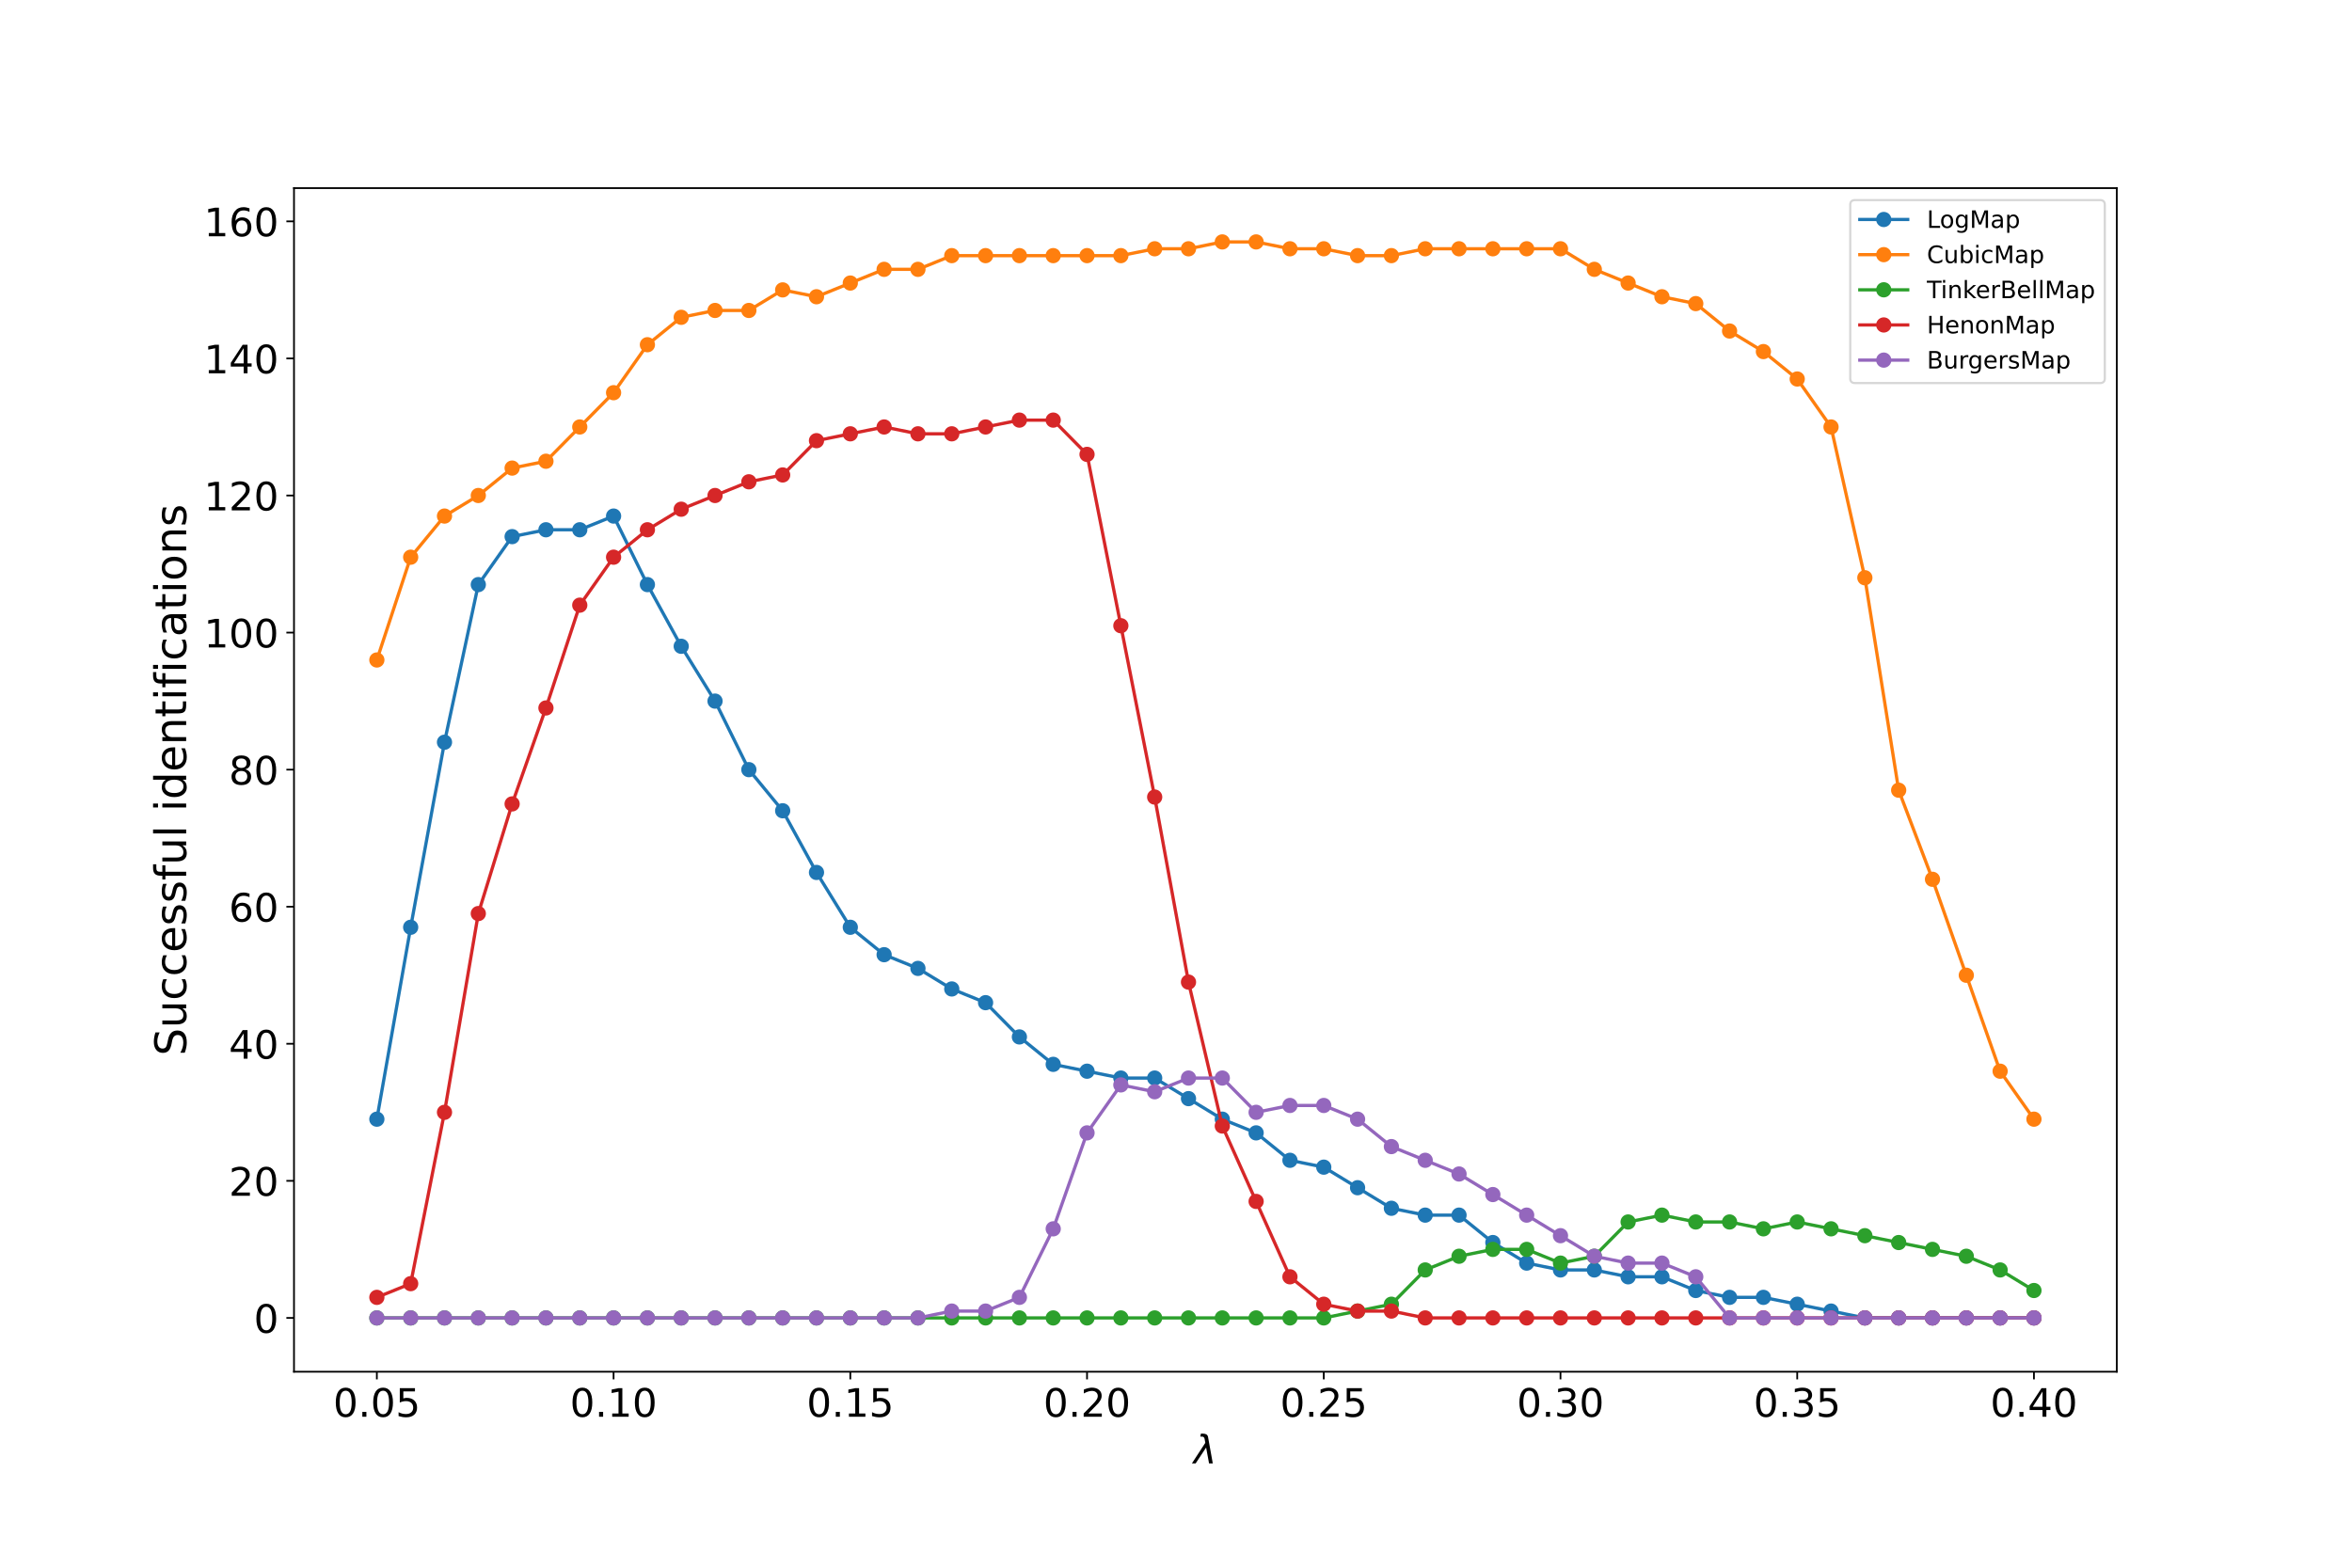 <?xml version="1.0" encoding="utf-8" standalone="no"?>
<!DOCTYPE svg PUBLIC "-//W3C//DTD SVG 1.1//EN"
  "http://www.w3.org/Graphics/SVG/1.1/DTD/svg11.dtd">
<!-- Created with matplotlib (https://matplotlib.org/) -->
<svg height="720pt" version="1.1" viewBox="0 0 1080 720" width="1080pt" xmlns="http://www.w3.org/2000/svg" xmlns:xlink="http://www.w3.org/1999/xlink">
 <defs>
  <style type="text/css">
*{stroke-linecap:butt;stroke-linejoin:round;}
  </style>
 </defs>
 <g id="figure_1">
  <g id="patch_1">
   <path d="M 0 720 
L 1080 720 
L 1080 0 
L 0 0 
z
" style="fill:#ffffff;"/>
  </g>
  <g id="axes_1">
   <g id="patch_2">
    <path d="M 135 630 
L 972 630 
L 972 86.4 
L 135 86.4 
z
" style="fill:#ffffff;"/>
   </g>
   <g id="matplotlib.axis_1">
    <g id="xtick_1">
     <g id="line2d_1">
      <defs>
       <path d="M 0 0 
L 0 3.5 
" id="m965d84d62f" style="stroke:#000000;stroke-width:0.8;"/>
      </defs>
      <g>
       <use style="stroke:#000000;stroke-width:0.8;" x="173.045" xlink:href="#m965d84d62f" y="630"/>
      </g>
     </g>
     <g id="text_1">
      <!-- 0.05 -->
      <defs>
       <path d="M 31.781 66.406 
Q 24.172 66.406 20.328 58.906 
Q 16.5 51.422 16.5 36.375 
Q 16.5 21.391 20.328 13.891 
Q 24.172 6.391 31.781 6.391 
Q 39.453 6.391 43.281 13.891 
Q 47.125 21.391 47.125 36.375 
Q 47.125 51.422 43.281 58.906 
Q 39.453 66.406 31.781 66.406 
z
M 31.781 74.219 
Q 44.047 74.219 50.516 64.516 
Q 56.984 54.828 56.984 36.375 
Q 56.984 17.969 50.516 8.266 
Q 44.047 -1.422 31.781 -1.422 
Q 19.531 -1.422 13.062 8.266 
Q 6.594 17.969 6.594 36.375 
Q 6.594 54.828 13.062 64.516 
Q 19.531 74.219 31.781 74.219 
z
" id="DejaVuSans-48"/>
       <path d="M 10.688 12.406 
L 21 12.406 
L 21 0 
L 10.688 0 
z
" id="DejaVuSans-46"/>
       <path d="M 10.797 72.906 
L 49.516 72.906 
L 49.516 64.594 
L 19.828 64.594 
L 19.828 46.734 
Q 21.969 47.469 24.109 47.828 
Q 26.266 48.188 28.422 48.188 
Q 40.625 48.188 47.75 41.5 
Q 54.891 34.812 54.891 23.391 
Q 54.891 11.625 47.562 5.094 
Q 40.234 -1.422 26.906 -1.422 
Q 22.312 -1.422 17.547 -0.641 
Q 12.797 0.141 7.719 1.703 
L 7.719 11.625 
Q 12.109 9.234 16.797 8.062 
Q 21.484 6.891 26.703 6.891 
Q 35.156 6.891 40.078 11.328 
Q 45.016 15.766 45.016 23.391 
Q 45.016 31 40.078 35.438 
Q 35.156 39.891 26.703 39.891 
Q 22.75 39.891 18.812 39.016 
Q 14.891 38.141 10.797 36.281 
z
" id="DejaVuSans-53"/>
      </defs>
      <g transform="translate(153.006 650.677)scale(0.18 -0.18)">
       <use xlink:href="#DejaVuSans-48"/>
       <use x="63.623" xlink:href="#DejaVuSans-46"/>
       <use x="95.41" xlink:href="#DejaVuSans-48"/>
       <use x="159.033" xlink:href="#DejaVuSans-53"/>
      </g>
     </g>
    </g>
    <g id="xtick_2">
     <g id="line2d_2">
      <g>
       <use style="stroke:#000000;stroke-width:0.8;" x="281.747" xlink:href="#m965d84d62f" y="630"/>
      </g>
     </g>
     <g id="text_2">
      <!-- 0.10 -->
      <defs>
       <path d="M 12.406 8.297 
L 28.516 8.297 
L 28.516 63.922 
L 10.984 60.406 
L 10.984 69.391 
L 28.422 72.906 
L 38.281 72.906 
L 38.281 8.297 
L 54.391 8.297 
L 54.391 0 
L 12.406 0 
z
" id="DejaVuSans-49"/>
      </defs>
      <g transform="translate(261.708 650.677)scale(0.18 -0.18)">
       <use xlink:href="#DejaVuSans-48"/>
       <use x="63.623" xlink:href="#DejaVuSans-46"/>
       <use x="95.41" xlink:href="#DejaVuSans-49"/>
       <use x="159.033" xlink:href="#DejaVuSans-48"/>
      </g>
     </g>
    </g>
    <g id="xtick_3">
     <g id="line2d_3">
      <g>
       <use style="stroke:#000000;stroke-width:0.8;" x="390.448" xlink:href="#m965d84d62f" y="630"/>
      </g>
     </g>
     <g id="text_3">
      <!-- 0.15 -->
      <g transform="translate(370.409 650.677)scale(0.18 -0.18)">
       <use xlink:href="#DejaVuSans-48"/>
       <use x="63.623" xlink:href="#DejaVuSans-46"/>
       <use x="95.41" xlink:href="#DejaVuSans-49"/>
       <use x="159.033" xlink:href="#DejaVuSans-53"/>
      </g>
     </g>
    </g>
    <g id="xtick_4">
     <g id="line2d_4">
      <g>
       <use style="stroke:#000000;stroke-width:0.8;" x="499.149" xlink:href="#m965d84d62f" y="630"/>
      </g>
     </g>
     <g id="text_4">
      <!-- 0.20 -->
      <defs>
       <path d="M 19.188 8.297 
L 53.609 8.297 
L 53.609 0 
L 7.328 0 
L 7.328 8.297 
Q 12.938 14.109 22.625 23.891 
Q 32.328 33.688 34.812 36.531 
Q 39.547 41.844 41.422 45.531 
Q 43.312 49.219 43.312 52.781 
Q 43.312 58.594 39.234 62.25 
Q 35.156 65.922 28.609 65.922 
Q 23.969 65.922 18.812 64.312 
Q 13.672 62.703 7.812 59.422 
L 7.812 69.391 
Q 13.766 71.781 18.938 73 
Q 24.125 74.219 28.422 74.219 
Q 39.75 74.219 46.484 68.547 
Q 53.219 62.891 53.219 53.422 
Q 53.219 48.922 51.531 44.891 
Q 49.859 40.875 45.406 35.406 
Q 44.188 33.984 37.641 27.219 
Q 31.109 20.453 19.188 8.297 
z
" id="DejaVuSans-50"/>
      </defs>
      <g transform="translate(479.11 650.677)scale(0.18 -0.18)">
       <use xlink:href="#DejaVuSans-48"/>
       <use x="63.623" xlink:href="#DejaVuSans-46"/>
       <use x="95.41" xlink:href="#DejaVuSans-50"/>
       <use x="159.033" xlink:href="#DejaVuSans-48"/>
      </g>
     </g>
    </g>
    <g id="xtick_5">
     <g id="line2d_5">
      <g>
       <use style="stroke:#000000;stroke-width:0.8;" x="607.851" xlink:href="#m965d84d62f" y="630"/>
      </g>
     </g>
     <g id="text_5">
      <!-- 0.25 -->
      <g transform="translate(587.812 650.677)scale(0.18 -0.18)">
       <use xlink:href="#DejaVuSans-48"/>
       <use x="63.623" xlink:href="#DejaVuSans-46"/>
       <use x="95.41" xlink:href="#DejaVuSans-50"/>
       <use x="159.033" xlink:href="#DejaVuSans-53"/>
      </g>
     </g>
    </g>
    <g id="xtick_6">
     <g id="line2d_6">
      <g>
       <use style="stroke:#000000;stroke-width:0.8;" x="716.552" xlink:href="#m965d84d62f" y="630"/>
      </g>
     </g>
     <g id="text_6">
      <!-- 0.30 -->
      <defs>
       <path d="M 40.578 39.312 
Q 47.656 37.797 51.625 33 
Q 55.609 28.219 55.609 21.188 
Q 55.609 10.406 48.188 4.484 
Q 40.766 -1.422 27.094 -1.422 
Q 22.516 -1.422 17.656 -0.516 
Q 12.797 0.391 7.625 2.203 
L 7.625 11.719 
Q 11.719 9.328 16.594 8.109 
Q 21.484 6.891 26.812 6.891 
Q 36.078 6.891 40.938 10.547 
Q 45.797 14.203 45.797 21.188 
Q 45.797 27.641 41.281 31.266 
Q 36.766 34.906 28.719 34.906 
L 20.219 34.906 
L 20.219 43.016 
L 29.109 43.016 
Q 36.375 43.016 40.234 45.922 
Q 44.094 48.828 44.094 54.297 
Q 44.094 59.906 40.109 62.906 
Q 36.141 65.922 28.719 65.922 
Q 24.656 65.922 20.016 65.031 
Q 15.375 64.156 9.812 62.312 
L 9.812 71.094 
Q 15.438 72.656 20.344 73.438 
Q 25.25 74.219 29.594 74.219 
Q 40.828 74.219 47.359 69.109 
Q 53.906 64.016 53.906 55.328 
Q 53.906 49.266 50.438 45.094 
Q 46.969 40.922 40.578 39.312 
z
" id="DejaVuSans-51"/>
      </defs>
      <g transform="translate(696.513 650.677)scale(0.18 -0.18)">
       <use xlink:href="#DejaVuSans-48"/>
       <use x="63.623" xlink:href="#DejaVuSans-46"/>
       <use x="95.41" xlink:href="#DejaVuSans-51"/>
       <use x="159.033" xlink:href="#DejaVuSans-48"/>
      </g>
     </g>
    </g>
    <g id="xtick_7">
     <g id="line2d_7">
      <g>
       <use style="stroke:#000000;stroke-width:0.8;" x="825.253" xlink:href="#m965d84d62f" y="630"/>
      </g>
     </g>
     <g id="text_7">
      <!-- 0.35 -->
      <g transform="translate(805.214 650.677)scale(0.18 -0.18)">
       <use xlink:href="#DejaVuSans-48"/>
       <use x="63.623" xlink:href="#DejaVuSans-46"/>
       <use x="95.41" xlink:href="#DejaVuSans-51"/>
       <use x="159.033" xlink:href="#DejaVuSans-53"/>
      </g>
     </g>
    </g>
    <g id="xtick_8">
     <g id="line2d_8">
      <g>
       <use style="stroke:#000000;stroke-width:0.8;" x="933.955" xlink:href="#m965d84d62f" y="630"/>
      </g>
     </g>
     <g id="text_8">
      <!-- 0.40 -->
      <defs>
       <path d="M 37.797 64.312 
L 12.891 25.391 
L 37.797 25.391 
z
M 35.203 72.906 
L 47.609 72.906 
L 47.609 25.391 
L 58.016 25.391 
L 58.016 17.188 
L 47.609 17.188 
L 47.609 0 
L 37.797 0 
L 37.797 17.188 
L 4.891 17.188 
L 4.891 26.703 
z
" id="DejaVuSans-52"/>
      </defs>
      <g transform="translate(913.915 650.677)scale(0.18 -0.18)">
       <use xlink:href="#DejaVuSans-48"/>
       <use x="63.623" xlink:href="#DejaVuSans-46"/>
       <use x="95.41" xlink:href="#DejaVuSans-52"/>
       <use x="159.033" xlink:href="#DejaVuSans-48"/>
      </g>
     </g>
    </g>
    <g id="text_9">
     <!-- $\lambda$ -->
     <defs>
      <path d="M 36.719 67.438 
L 48.828 0 
L 39.312 0 
L 31.844 40.438 
L 5.125 0 
L -4.391 0 
L 29.734 52.438 
L 28.031 62.109 
Q 26.953 68.266 21.734 68.266 
L 17.047 68.266 
L 18.5 75.984 
L 24.219 75.875 
Q 35.203 75.734 36.719 67.438 
z
" id="DejaVuSans-Oblique-955"/>
     </defs>
     <g transform="translate(548.1 672.098)scale(0.18 -0.18)">
      <use transform="translate(0 0.016)" xlink:href="#DejaVuSans-Oblique-955"/>
     </g>
    </g>
   </g>
   <g id="matplotlib.axis_2">
    <g id="ytick_1">
     <g id="line2d_9">
      <defs>
       <path d="M 0 0 
L -3.5 0 
" id="m8cfa471d05" style="stroke:#000000;stroke-width:0.8;"/>
      </defs>
      <g>
       <use style="stroke:#000000;stroke-width:0.8;" x="135" xlink:href="#m8cfa471d05" y="605.291"/>
      </g>
     </g>
     <g id="text_10">
      <!-- 0 -->
      <g transform="translate(116.547 612.13)scale(0.18 -0.18)">
       <use xlink:href="#DejaVuSans-48"/>
      </g>
     </g>
    </g>
    <g id="ytick_2">
     <g id="line2d_10">
      <g>
       <use style="stroke:#000000;stroke-width:0.8;" x="135" xlink:href="#m8cfa471d05" y="542.338"/>
      </g>
     </g>
     <g id="text_11">
      <!-- 20 -->
      <g transform="translate(105.095 549.176)scale(0.18 -0.18)">
       <use xlink:href="#DejaVuSans-50"/>
       <use x="63.623" xlink:href="#DejaVuSans-48"/>
      </g>
     </g>
    </g>
    <g id="ytick_3">
     <g id="line2d_11">
      <g>
       <use style="stroke:#000000;stroke-width:0.8;" x="135" xlink:href="#m8cfa471d05" y="479.385"/>
      </g>
     </g>
     <g id="text_12">
      <!-- 40 -->
      <g transform="translate(105.095 486.223)scale(0.18 -0.18)">
       <use xlink:href="#DejaVuSans-52"/>
       <use x="63.623" xlink:href="#DejaVuSans-48"/>
      </g>
     </g>
    </g>
    <g id="ytick_4">
     <g id="line2d_12">
      <g>
       <use style="stroke:#000000;stroke-width:0.8;" x="135" xlink:href="#m8cfa471d05" y="416.432"/>
      </g>
     </g>
     <g id="text_13">
      <!-- 60 -->
      <defs>
       <path d="M 33.016 40.375 
Q 26.375 40.375 22.484 35.828 
Q 18.609 31.297 18.609 23.391 
Q 18.609 15.531 22.484 10.953 
Q 26.375 6.391 33.016 6.391 
Q 39.656 6.391 43.531 10.953 
Q 47.406 15.531 47.406 23.391 
Q 47.406 31.297 43.531 35.828 
Q 39.656 40.375 33.016 40.375 
z
M 52.594 71.297 
L 52.594 62.312 
Q 48.875 64.062 45.094 64.984 
Q 41.312 65.922 37.594 65.922 
Q 27.828 65.922 22.672 59.328 
Q 17.531 52.734 16.797 39.406 
Q 19.672 43.656 24.016 45.922 
Q 28.375 48.188 33.594 48.188 
Q 44.578 48.188 50.953 41.516 
Q 57.328 34.859 57.328 23.391 
Q 57.328 12.156 50.688 5.359 
Q 44.047 -1.422 33.016 -1.422 
Q 20.359 -1.422 13.672 8.266 
Q 6.984 17.969 6.984 36.375 
Q 6.984 53.656 15.188 63.938 
Q 23.391 74.219 37.203 74.219 
Q 40.922 74.219 44.703 73.484 
Q 48.484 72.75 52.594 71.297 
z
" id="DejaVuSans-54"/>
      </defs>
      <g transform="translate(105.095 423.27)scale(0.18 -0.18)">
       <use xlink:href="#DejaVuSans-54"/>
       <use x="63.623" xlink:href="#DejaVuSans-48"/>
      </g>
     </g>
    </g>
    <g id="ytick_5">
     <g id="line2d_13">
      <g>
       <use style="stroke:#000000;stroke-width:0.8;" x="135" xlink:href="#m8cfa471d05" y="353.479"/>
      </g>
     </g>
     <g id="text_14">
      <!-- 80 -->
      <defs>
       <path d="M 31.781 34.625 
Q 24.75 34.625 20.719 30.859 
Q 16.703 27.094 16.703 20.516 
Q 16.703 13.922 20.719 10.156 
Q 24.75 6.391 31.781 6.391 
Q 38.812 6.391 42.859 10.172 
Q 46.922 13.969 46.922 20.516 
Q 46.922 27.094 42.891 30.859 
Q 38.875 34.625 31.781 34.625 
z
M 21.922 38.812 
Q 15.578 40.375 12.031 44.719 
Q 8.5 49.078 8.5 55.328 
Q 8.5 64.062 14.719 69.141 
Q 20.953 74.219 31.781 74.219 
Q 42.672 74.219 48.875 69.141 
Q 55.078 64.062 55.078 55.328 
Q 55.078 49.078 51.531 44.719 
Q 48 40.375 41.703 38.812 
Q 48.828 37.156 52.797 32.312 
Q 56.781 27.484 56.781 20.516 
Q 56.781 9.906 50.312 4.234 
Q 43.844 -1.422 31.781 -1.422 
Q 19.734 -1.422 13.25 4.234 
Q 6.781 9.906 6.781 20.516 
Q 6.781 27.484 10.781 32.312 
Q 14.797 37.156 21.922 38.812 
z
M 18.312 54.391 
Q 18.312 48.734 21.844 45.562 
Q 25.391 42.391 31.781 42.391 
Q 38.141 42.391 41.719 45.562 
Q 45.312 48.734 45.312 54.391 
Q 45.312 60.062 41.719 63.234 
Q 38.141 66.406 31.781 66.406 
Q 25.391 66.406 21.844 63.234 
Q 18.312 60.062 18.312 54.391 
z
" id="DejaVuSans-56"/>
      </defs>
      <g transform="translate(105.095 360.317)scale(0.18 -0.18)">
       <use xlink:href="#DejaVuSans-56"/>
       <use x="63.623" xlink:href="#DejaVuSans-48"/>
      </g>
     </g>
    </g>
    <g id="ytick_6">
     <g id="line2d_14">
      <g>
       <use style="stroke:#000000;stroke-width:0.8;" x="135" xlink:href="#m8cfa471d05" y="290.525"/>
      </g>
     </g>
     <g id="text_15">
      <!-- 100 -->
      <g transform="translate(93.642 297.364)scale(0.18 -0.18)">
       <use xlink:href="#DejaVuSans-49"/>
       <use x="63.623" xlink:href="#DejaVuSans-48"/>
       <use x="127.246" xlink:href="#DejaVuSans-48"/>
      </g>
     </g>
    </g>
    <g id="ytick_7">
     <g id="line2d_15">
      <g>
       <use style="stroke:#000000;stroke-width:0.8;" x="135" xlink:href="#m8cfa471d05" y="227.572"/>
      </g>
     </g>
     <g id="text_16">
      <!-- 120 -->
      <g transform="translate(93.642 234.411)scale(0.18 -0.18)">
       <use xlink:href="#DejaVuSans-49"/>
       <use x="63.623" xlink:href="#DejaVuSans-50"/>
       <use x="127.246" xlink:href="#DejaVuSans-48"/>
      </g>
     </g>
    </g>
    <g id="ytick_8">
     <g id="line2d_16">
      <g>
       <use style="stroke:#000000;stroke-width:0.8;" x="135" xlink:href="#m8cfa471d05" y="164.619"/>
      </g>
     </g>
     <g id="text_17">
      <!-- 140 -->
      <g transform="translate(93.642 171.458)scale(0.18 -0.18)">
       <use xlink:href="#DejaVuSans-49"/>
       <use x="63.623" xlink:href="#DejaVuSans-52"/>
       <use x="127.246" xlink:href="#DejaVuSans-48"/>
      </g>
     </g>
    </g>
    <g id="ytick_9">
     <g id="line2d_17">
      <g>
       <use style="stroke:#000000;stroke-width:0.8;" x="135" xlink:href="#m8cfa471d05" y="101.666"/>
      </g>
     </g>
     <g id="text_18">
      <!-- 160 -->
      <g transform="translate(93.642 108.505)scale(0.18 -0.18)">
       <use xlink:href="#DejaVuSans-49"/>
       <use x="63.623" xlink:href="#DejaVuSans-54"/>
       <use x="127.246" xlink:href="#DejaVuSans-48"/>
      </g>
     </g>
    </g>
    <g id="text_19">
     <!-- Successful identifications -->
     <defs>
      <path d="M 53.516 70.516 
L 53.516 60.891 
Q 47.906 63.578 42.922 64.891 
Q 37.938 66.219 33.297 66.219 
Q 25.25 66.219 20.875 63.094 
Q 16.5 59.969 16.5 54.203 
Q 16.5 49.359 19.406 46.891 
Q 22.312 44.438 30.422 42.922 
L 36.375 41.703 
Q 47.406 39.594 52.656 34.297 
Q 57.906 29 57.906 20.125 
Q 57.906 9.516 50.797 4.047 
Q 43.703 -1.422 29.984 -1.422 
Q 24.812 -1.422 18.969 -0.25 
Q 13.141 0.922 6.891 3.219 
L 6.891 13.375 
Q 12.891 10.016 18.656 8.297 
Q 24.422 6.594 29.984 6.594 
Q 38.422 6.594 43.016 9.906 
Q 47.609 13.234 47.609 19.391 
Q 47.609 24.75 44.312 27.781 
Q 41.016 30.812 33.5 32.328 
L 27.484 33.5 
Q 16.453 35.688 11.516 40.375 
Q 6.594 45.062 6.594 53.422 
Q 6.594 63.094 13.406 68.656 
Q 20.219 74.219 32.172 74.219 
Q 37.312 74.219 42.625 73.281 
Q 47.953 72.359 53.516 70.516 
z
" id="DejaVuSans-83"/>
      <path d="M 8.5 21.578 
L 8.5 54.688 
L 17.484 54.688 
L 17.484 21.922 
Q 17.484 14.156 20.5 10.266 
Q 23.531 6.391 29.594 6.391 
Q 36.859 6.391 41.078 11.031 
Q 45.312 15.672 45.312 23.688 
L 45.312 54.688 
L 54.297 54.688 
L 54.297 0 
L 45.312 0 
L 45.312 8.406 
Q 42.047 3.422 37.719 1 
Q 33.406 -1.422 27.688 -1.422 
Q 18.266 -1.422 13.375 4.438 
Q 8.5 10.297 8.5 21.578 
z
M 31.109 56 
z
" id="DejaVuSans-117"/>
      <path d="M 48.781 52.594 
L 48.781 44.188 
Q 44.969 46.297 41.141 47.344 
Q 37.312 48.391 33.406 48.391 
Q 24.656 48.391 19.812 42.844 
Q 14.984 37.312 14.984 27.297 
Q 14.984 17.281 19.812 11.734 
Q 24.656 6.203 33.406 6.203 
Q 37.312 6.203 41.141 7.25 
Q 44.969 8.297 48.781 10.406 
L 48.781 2.094 
Q 45.016 0.344 40.984 -0.531 
Q 36.969 -1.422 32.422 -1.422 
Q 20.062 -1.422 12.781 6.344 
Q 5.516 14.109 5.516 27.297 
Q 5.516 40.672 12.859 48.328 
Q 20.219 56 33.016 56 
Q 37.156 56 41.109 55.141 
Q 45.062 54.297 48.781 52.594 
z
" id="DejaVuSans-99"/>
      <path d="M 56.203 29.594 
L 56.203 25.203 
L 14.891 25.203 
Q 15.484 15.922 20.484 11.062 
Q 25.484 6.203 34.422 6.203 
Q 39.594 6.203 44.453 7.469 
Q 49.312 8.734 54.109 11.281 
L 54.109 2.781 
Q 49.266 0.734 44.188 -0.344 
Q 39.109 -1.422 33.891 -1.422 
Q 20.797 -1.422 13.156 6.188 
Q 5.516 13.812 5.516 26.812 
Q 5.516 40.234 12.766 48.109 
Q 20.016 56 32.328 56 
Q 43.359 56 49.781 48.891 
Q 56.203 41.797 56.203 29.594 
z
M 47.219 32.234 
Q 47.125 39.594 43.094 43.984 
Q 39.062 48.391 32.422 48.391 
Q 24.906 48.391 20.391 44.141 
Q 15.875 39.891 15.188 32.172 
z
" id="DejaVuSans-101"/>
      <path d="M 44.281 53.078 
L 44.281 44.578 
Q 40.484 46.531 36.375 47.5 
Q 32.281 48.484 27.875 48.484 
Q 21.188 48.484 17.844 46.438 
Q 14.5 44.391 14.5 40.281 
Q 14.5 37.156 16.891 35.375 
Q 19.281 33.594 26.516 31.984 
L 29.594 31.297 
Q 39.156 29.25 43.188 25.516 
Q 47.219 21.781 47.219 15.094 
Q 47.219 7.469 41.188 3.016 
Q 35.156 -1.422 24.609 -1.422 
Q 20.219 -1.422 15.453 -0.562 
Q 10.688 0.297 5.422 2 
L 5.422 11.281 
Q 10.406 8.688 15.234 7.391 
Q 20.062 6.109 24.812 6.109 
Q 31.156 6.109 34.562 8.281 
Q 37.984 10.453 37.984 14.406 
Q 37.984 18.062 35.516 20.016 
Q 33.062 21.969 24.703 23.781 
L 21.578 24.516 
Q 13.234 26.266 9.516 29.906 
Q 5.812 33.547 5.812 39.891 
Q 5.812 47.609 11.281 51.797 
Q 16.75 56 26.812 56 
Q 31.781 56 36.172 55.266 
Q 40.578 54.547 44.281 53.078 
z
" id="DejaVuSans-115"/>
      <path d="M 37.109 75.984 
L 37.109 68.5 
L 28.516 68.5 
Q 23.688 68.5 21.797 66.547 
Q 19.922 64.594 19.922 59.516 
L 19.922 54.688 
L 34.719 54.688 
L 34.719 47.703 
L 19.922 47.703 
L 19.922 0 
L 10.891 0 
L 10.891 47.703 
L 2.297 47.703 
L 2.297 54.688 
L 10.891 54.688 
L 10.891 58.5 
Q 10.891 67.625 15.141 71.797 
Q 19.391 75.984 28.609 75.984 
z
" id="DejaVuSans-102"/>
      <path d="M 9.422 75.984 
L 18.406 75.984 
L 18.406 0 
L 9.422 0 
z
" id="DejaVuSans-108"/>
      <path id="DejaVuSans-32"/>
      <path d="M 9.422 54.688 
L 18.406 54.688 
L 18.406 0 
L 9.422 0 
z
M 9.422 75.984 
L 18.406 75.984 
L 18.406 64.594 
L 9.422 64.594 
z
" id="DejaVuSans-105"/>
      <path d="M 45.406 46.391 
L 45.406 75.984 
L 54.391 75.984 
L 54.391 0 
L 45.406 0 
L 45.406 8.203 
Q 42.578 3.328 38.25 0.953 
Q 33.938 -1.422 27.875 -1.422 
Q 17.969 -1.422 11.734 6.484 
Q 5.516 14.406 5.516 27.297 
Q 5.516 40.188 11.734 48.094 
Q 17.969 56 27.875 56 
Q 33.938 56 38.25 53.625 
Q 42.578 51.266 45.406 46.391 
z
M 14.797 27.297 
Q 14.797 17.391 18.875 11.75 
Q 22.953 6.109 30.078 6.109 
Q 37.203 6.109 41.297 11.75 
Q 45.406 17.391 45.406 27.297 
Q 45.406 37.203 41.297 42.844 
Q 37.203 48.484 30.078 48.484 
Q 22.953 48.484 18.875 42.844 
Q 14.797 37.203 14.797 27.297 
z
" id="DejaVuSans-100"/>
      <path d="M 54.891 33.016 
L 54.891 0 
L 45.906 0 
L 45.906 32.719 
Q 45.906 40.484 42.875 44.328 
Q 39.844 48.188 33.797 48.188 
Q 26.516 48.188 22.312 43.547 
Q 18.109 38.922 18.109 30.906 
L 18.109 0 
L 9.078 0 
L 9.078 54.688 
L 18.109 54.688 
L 18.109 46.188 
Q 21.344 51.125 25.703 53.562 
Q 30.078 56 35.797 56 
Q 45.219 56 50.047 50.172 
Q 54.891 44.344 54.891 33.016 
z
" id="DejaVuSans-110"/>
      <path d="M 18.312 70.219 
L 18.312 54.688 
L 36.812 54.688 
L 36.812 47.703 
L 18.312 47.703 
L 18.312 18.016 
Q 18.312 11.328 20.141 9.422 
Q 21.969 7.516 27.594 7.516 
L 36.812 7.516 
L 36.812 0 
L 27.594 0 
Q 17.188 0 13.234 3.875 
Q 9.281 7.766 9.281 18.016 
L 9.281 47.703 
L 2.688 47.703 
L 2.688 54.688 
L 9.281 54.688 
L 9.281 70.219 
z
" id="DejaVuSans-116"/>
      <path d="M 34.281 27.484 
Q 23.391 27.484 19.188 25 
Q 14.984 22.516 14.984 16.5 
Q 14.984 11.719 18.141 8.906 
Q 21.297 6.109 26.703 6.109 
Q 34.188 6.109 38.703 11.406 
Q 43.219 16.703 43.219 25.484 
L 43.219 27.484 
z
M 52.203 31.203 
L 52.203 0 
L 43.219 0 
L 43.219 8.297 
Q 40.141 3.328 35.547 0.953 
Q 30.953 -1.422 24.312 -1.422 
Q 15.922 -1.422 10.953 3.297 
Q 6 8.016 6 15.922 
Q 6 25.141 12.172 29.828 
Q 18.359 34.516 30.609 34.516 
L 43.219 34.516 
L 43.219 35.406 
Q 43.219 41.609 39.141 45 
Q 35.062 48.391 27.688 48.391 
Q 23 48.391 18.547 47.266 
Q 14.109 46.141 10.016 43.891 
L 10.016 52.203 
Q 14.938 54.109 19.578 55.047 
Q 24.219 56 28.609 56 
Q 40.484 56 46.344 49.844 
Q 52.203 43.703 52.203 31.203 
z
" id="DejaVuSans-97"/>
      <path d="M 30.609 48.391 
Q 23.391 48.391 19.188 42.75 
Q 14.984 37.109 14.984 27.297 
Q 14.984 17.484 19.156 11.844 
Q 23.344 6.203 30.609 6.203 
Q 37.797 6.203 41.984 11.859 
Q 46.188 17.531 46.188 27.297 
Q 46.188 37.016 41.984 42.703 
Q 37.797 48.391 30.609 48.391 
z
M 30.609 56 
Q 42.328 56 49.016 48.375 
Q 55.719 40.766 55.719 27.297 
Q 55.719 13.875 49.016 6.219 
Q 42.328 -1.422 30.609 -1.422 
Q 18.844 -1.422 12.172 6.219 
Q 5.516 13.875 5.516 27.297 
Q 5.516 40.766 12.172 48.375 
Q 18.844 56 30.609 56 
z
" id="DejaVuSans-111"/>
     </defs>
     <g transform="translate(85.483 484.873)rotate(-90)scale(0.2 -0.2)">
      <use xlink:href="#DejaVuSans-83"/>
      <use x="63.477" xlink:href="#DejaVuSans-117"/>
      <use x="126.855" xlink:href="#DejaVuSans-99"/>
      <use x="181.836" xlink:href="#DejaVuSans-99"/>
      <use x="236.816" xlink:href="#DejaVuSans-101"/>
      <use x="298.34" xlink:href="#DejaVuSans-115"/>
      <use x="350.439" xlink:href="#DejaVuSans-115"/>
      <use x="402.539" xlink:href="#DejaVuSans-102"/>
      <use x="437.744" xlink:href="#DejaVuSans-117"/>
      <use x="501.123" xlink:href="#DejaVuSans-108"/>
      <use x="528.906" xlink:href="#DejaVuSans-32"/>
      <use x="560.693" xlink:href="#DejaVuSans-105"/>
      <use x="588.477" xlink:href="#DejaVuSans-100"/>
      <use x="651.953" xlink:href="#DejaVuSans-101"/>
      <use x="713.477" xlink:href="#DejaVuSans-110"/>
      <use x="776.855" xlink:href="#DejaVuSans-116"/>
      <use x="816.064" xlink:href="#DejaVuSans-105"/>
      <use x="843.848" xlink:href="#DejaVuSans-102"/>
      <use x="879.053" xlink:href="#DejaVuSans-105"/>
      <use x="906.836" xlink:href="#DejaVuSans-99"/>
      <use x="961.816" xlink:href="#DejaVuSans-97"/>
      <use x="1023.096" xlink:href="#DejaVuSans-116"/>
      <use x="1062.305" xlink:href="#DejaVuSans-105"/>
      <use x="1090.088" xlink:href="#DejaVuSans-111"/>
      <use x="1151.27" xlink:href="#DejaVuSans-110"/>
      <use x="1214.648" xlink:href="#DejaVuSans-115"/>
     </g>
    </g>
   </g>
   <g id="line2d_18">
    <path clip-path="url(#p40c1900242)" d="M 173.045 514.009 
L 188.574 425.875 
L 204.103 340.888 
L 219.632 268.492 
L 235.16 246.458 
L 250.689 243.311 
L 266.218 243.311 
L 281.747 237.015 
L 297.276 268.492 
L 312.804 296.821 
L 328.333 322.002 
L 343.862 353.479 
L 359.391 372.364 
L 374.919 400.693 
L 390.448 425.875 
L 405.977 438.465 
L 421.506 444.761 
L 437.034 454.203 
L 452.563 460.499 
L 468.092 476.237 
L 483.621 488.828 
L 499.149 491.975 
L 514.678 495.123 
L 530.207 495.123 
L 545.736 504.566 
L 561.264 514.009 
L 576.793 520.304 
L 592.322 532.895 
L 607.851 536.043 
L 623.379 545.485 
L 638.908 554.928 
L 654.437 558.076 
L 669.966 558.076 
L 685.494 570.667 
L 701.023 580.11 
L 716.552 583.257 
L 732.081 583.257 
L 747.609 586.405 
L 763.138 586.405 
L 778.667 592.7 
L 794.196 595.848 
L 809.724 595.848 
L 825.253 598.996 
L 840.782 602.143 
L 856.311 605.291 
L 871.84 605.291 
L 887.368 605.291 
L 902.897 605.291 
L 918.426 605.291 
L 933.955 605.291 
" style="fill:none;stroke:#1f77b4;stroke-linecap:square;stroke-width:1.5;"/>
    <defs>
     <path d="M 0 3 
C 0.796 3 1.559 2.684 2.121 2.121 
C 2.684 1.559 3 0.796 3 0 
C 3 -0.796 2.684 -1.559 2.121 -2.121 
C 1.559 -2.684 0.796 -3 0 -3 
C -0.796 -3 -1.559 -2.684 -2.121 -2.121 
C -2.684 -1.559 -3 -0.796 -3 0 
C -3 0.796 -2.684 1.559 -2.121 2.121 
C -1.559 2.684 -0.796 3 0 3 
z
" id="medb786b4ff" style="stroke:#1f77b4;"/>
    </defs>
    <g clip-path="url(#p40c1900242)">
     <use style="fill:#1f77b4;stroke:#1f77b4;" x="173.045" xlink:href="#medb786b4ff" y="514.009"/>
     <use style="fill:#1f77b4;stroke:#1f77b4;" x="188.574" xlink:href="#medb786b4ff" y="425.875"/>
     <use style="fill:#1f77b4;stroke:#1f77b4;" x="204.103" xlink:href="#medb786b4ff" y="340.888"/>
     <use style="fill:#1f77b4;stroke:#1f77b4;" x="219.632" xlink:href="#medb786b4ff" y="268.492"/>
     <use style="fill:#1f77b4;stroke:#1f77b4;" x="235.16" xlink:href="#medb786b4ff" y="246.458"/>
     <use style="fill:#1f77b4;stroke:#1f77b4;" x="250.689" xlink:href="#medb786b4ff" y="243.311"/>
     <use style="fill:#1f77b4;stroke:#1f77b4;" x="266.218" xlink:href="#medb786b4ff" y="243.311"/>
     <use style="fill:#1f77b4;stroke:#1f77b4;" x="281.747" xlink:href="#medb786b4ff" y="237.015"/>
     <use style="fill:#1f77b4;stroke:#1f77b4;" x="297.276" xlink:href="#medb786b4ff" y="268.492"/>
     <use style="fill:#1f77b4;stroke:#1f77b4;" x="312.804" xlink:href="#medb786b4ff" y="296.821"/>
     <use style="fill:#1f77b4;stroke:#1f77b4;" x="328.333" xlink:href="#medb786b4ff" y="322.002"/>
     <use style="fill:#1f77b4;stroke:#1f77b4;" x="343.862" xlink:href="#medb786b4ff" y="353.479"/>
     <use style="fill:#1f77b4;stroke:#1f77b4;" x="359.391" xlink:href="#medb786b4ff" y="372.364"/>
     <use style="fill:#1f77b4;stroke:#1f77b4;" x="374.919" xlink:href="#medb786b4ff" y="400.693"/>
     <use style="fill:#1f77b4;stroke:#1f77b4;" x="390.448" xlink:href="#medb786b4ff" y="425.875"/>
     <use style="fill:#1f77b4;stroke:#1f77b4;" x="405.977" xlink:href="#medb786b4ff" y="438.465"/>
     <use style="fill:#1f77b4;stroke:#1f77b4;" x="421.506" xlink:href="#medb786b4ff" y="444.761"/>
     <use style="fill:#1f77b4;stroke:#1f77b4;" x="437.034" xlink:href="#medb786b4ff" y="454.203"/>
     <use style="fill:#1f77b4;stroke:#1f77b4;" x="452.563" xlink:href="#medb786b4ff" y="460.499"/>
     <use style="fill:#1f77b4;stroke:#1f77b4;" x="468.092" xlink:href="#medb786b4ff" y="476.237"/>
     <use style="fill:#1f77b4;stroke:#1f77b4;" x="483.621" xlink:href="#medb786b4ff" y="488.828"/>
     <use style="fill:#1f77b4;stroke:#1f77b4;" x="499.149" xlink:href="#medb786b4ff" y="491.975"/>
     <use style="fill:#1f77b4;stroke:#1f77b4;" x="514.678" xlink:href="#medb786b4ff" y="495.123"/>
     <use style="fill:#1f77b4;stroke:#1f77b4;" x="530.207" xlink:href="#medb786b4ff" y="495.123"/>
     <use style="fill:#1f77b4;stroke:#1f77b4;" x="545.736" xlink:href="#medb786b4ff" y="504.566"/>
     <use style="fill:#1f77b4;stroke:#1f77b4;" x="561.264" xlink:href="#medb786b4ff" y="514.009"/>
     <use style="fill:#1f77b4;stroke:#1f77b4;" x="576.793" xlink:href="#medb786b4ff" y="520.304"/>
     <use style="fill:#1f77b4;stroke:#1f77b4;" x="592.322" xlink:href="#medb786b4ff" y="532.895"/>
     <use style="fill:#1f77b4;stroke:#1f77b4;" x="607.851" xlink:href="#medb786b4ff" y="536.043"/>
     <use style="fill:#1f77b4;stroke:#1f77b4;" x="623.379" xlink:href="#medb786b4ff" y="545.485"/>
     <use style="fill:#1f77b4;stroke:#1f77b4;" x="638.908" xlink:href="#medb786b4ff" y="554.928"/>
     <use style="fill:#1f77b4;stroke:#1f77b4;" x="654.437" xlink:href="#medb786b4ff" y="558.076"/>
     <use style="fill:#1f77b4;stroke:#1f77b4;" x="669.966" xlink:href="#medb786b4ff" y="558.076"/>
     <use style="fill:#1f77b4;stroke:#1f77b4;" x="685.494" xlink:href="#medb786b4ff" y="570.667"/>
     <use style="fill:#1f77b4;stroke:#1f77b4;" x="701.023" xlink:href="#medb786b4ff" y="580.11"/>
     <use style="fill:#1f77b4;stroke:#1f77b4;" x="716.552" xlink:href="#medb786b4ff" y="583.257"/>
     <use style="fill:#1f77b4;stroke:#1f77b4;" x="732.081" xlink:href="#medb786b4ff" y="583.257"/>
     <use style="fill:#1f77b4;stroke:#1f77b4;" x="747.609" xlink:href="#medb786b4ff" y="586.405"/>
     <use style="fill:#1f77b4;stroke:#1f77b4;" x="763.138" xlink:href="#medb786b4ff" y="586.405"/>
     <use style="fill:#1f77b4;stroke:#1f77b4;" x="778.667" xlink:href="#medb786b4ff" y="592.7"/>
     <use style="fill:#1f77b4;stroke:#1f77b4;" x="794.196" xlink:href="#medb786b4ff" y="595.848"/>
     <use style="fill:#1f77b4;stroke:#1f77b4;" x="809.724" xlink:href="#medb786b4ff" y="595.848"/>
     <use style="fill:#1f77b4;stroke:#1f77b4;" x="825.253" xlink:href="#medb786b4ff" y="598.996"/>
     <use style="fill:#1f77b4;stroke:#1f77b4;" x="840.782" xlink:href="#medb786b4ff" y="602.143"/>
     <use style="fill:#1f77b4;stroke:#1f77b4;" x="856.311" xlink:href="#medb786b4ff" y="605.291"/>
     <use style="fill:#1f77b4;stroke:#1f77b4;" x="871.84" xlink:href="#medb786b4ff" y="605.291"/>
     <use style="fill:#1f77b4;stroke:#1f77b4;" x="887.368" xlink:href="#medb786b4ff" y="605.291"/>
     <use style="fill:#1f77b4;stroke:#1f77b4;" x="902.897" xlink:href="#medb786b4ff" y="605.291"/>
     <use style="fill:#1f77b4;stroke:#1f77b4;" x="918.426" xlink:href="#medb786b4ff" y="605.291"/>
     <use style="fill:#1f77b4;stroke:#1f77b4;" x="933.955" xlink:href="#medb786b4ff" y="605.291"/>
    </g>
   </g>
   <g id="line2d_19">
    <path clip-path="url(#p40c1900242)" d="M 173.045 303.116 
L 188.574 255.901 
L 204.103 237.015 
L 219.632 227.572 
L 235.16 214.982 
L 250.689 211.834 
L 266.218 196.096 
L 281.747 180.357 
L 297.276 158.324 
L 312.804 145.733 
L 328.333 142.586 
L 343.862 142.586 
L 359.391 133.143 
L 374.919 136.29 
L 390.448 129.995 
L 405.977 123.7 
L 421.506 123.7 
L 437.034 117.404 
L 452.563 117.404 
L 468.092 117.404 
L 483.621 117.404 
L 499.149 117.404 
L 514.678 117.404 
L 530.207 114.257 
L 545.736 114.257 
L 561.264 111.109 
L 576.793 111.109 
L 592.322 114.257 
L 607.851 114.257 
L 623.379 117.404 
L 638.908 117.404 
L 654.437 114.257 
L 669.966 114.257 
L 685.494 114.257 
L 701.023 114.257 
L 716.552 114.257 
L 732.081 123.7 
L 747.609 129.995 
L 763.138 136.29 
L 778.667 139.438 
L 794.196 152.029 
L 809.724 161.472 
L 825.253 174.062 
L 840.782 196.096 
L 856.311 265.344 
L 871.84 362.921 
L 887.368 403.841 
L 902.897 447.908 
L 918.426 491.975 
L 933.955 514.009 
" style="fill:none;stroke:#ff7f0e;stroke-linecap:square;stroke-width:1.5;"/>
    <defs>
     <path d="M 0 3 
C 0.796 3 1.559 2.684 2.121 2.121 
C 2.684 1.559 3 0.796 3 0 
C 3 -0.796 2.684 -1.559 2.121 -2.121 
C 1.559 -2.684 0.796 -3 0 -3 
C -0.796 -3 -1.559 -2.684 -2.121 -2.121 
C -2.684 -1.559 -3 -0.796 -3 0 
C -3 0.796 -2.684 1.559 -2.121 2.121 
C -1.559 2.684 -0.796 3 0 3 
z
" id="m6a33584835" style="stroke:#ff7f0e;"/>
    </defs>
    <g clip-path="url(#p40c1900242)">
     <use style="fill:#ff7f0e;stroke:#ff7f0e;" x="173.045" xlink:href="#m6a33584835" y="303.116"/>
     <use style="fill:#ff7f0e;stroke:#ff7f0e;" x="188.574" xlink:href="#m6a33584835" y="255.901"/>
     <use style="fill:#ff7f0e;stroke:#ff7f0e;" x="204.103" xlink:href="#m6a33584835" y="237.015"/>
     <use style="fill:#ff7f0e;stroke:#ff7f0e;" x="219.632" xlink:href="#m6a33584835" y="227.572"/>
     <use style="fill:#ff7f0e;stroke:#ff7f0e;" x="235.16" xlink:href="#m6a33584835" y="214.982"/>
     <use style="fill:#ff7f0e;stroke:#ff7f0e;" x="250.689" xlink:href="#m6a33584835" y="211.834"/>
     <use style="fill:#ff7f0e;stroke:#ff7f0e;" x="266.218" xlink:href="#m6a33584835" y="196.096"/>
     <use style="fill:#ff7f0e;stroke:#ff7f0e;" x="281.747" xlink:href="#m6a33584835" y="180.357"/>
     <use style="fill:#ff7f0e;stroke:#ff7f0e;" x="297.276" xlink:href="#m6a33584835" y="158.324"/>
     <use style="fill:#ff7f0e;stroke:#ff7f0e;" x="312.804" xlink:href="#m6a33584835" y="145.733"/>
     <use style="fill:#ff7f0e;stroke:#ff7f0e;" x="328.333" xlink:href="#m6a33584835" y="142.586"/>
     <use style="fill:#ff7f0e;stroke:#ff7f0e;" x="343.862" xlink:href="#m6a33584835" y="142.586"/>
     <use style="fill:#ff7f0e;stroke:#ff7f0e;" x="359.391" xlink:href="#m6a33584835" y="133.143"/>
     <use style="fill:#ff7f0e;stroke:#ff7f0e;" x="374.919" xlink:href="#m6a33584835" y="136.29"/>
     <use style="fill:#ff7f0e;stroke:#ff7f0e;" x="390.448" xlink:href="#m6a33584835" y="129.995"/>
     <use style="fill:#ff7f0e;stroke:#ff7f0e;" x="405.977" xlink:href="#m6a33584835" y="123.7"/>
     <use style="fill:#ff7f0e;stroke:#ff7f0e;" x="421.506" xlink:href="#m6a33584835" y="123.7"/>
     <use style="fill:#ff7f0e;stroke:#ff7f0e;" x="437.034" xlink:href="#m6a33584835" y="117.404"/>
     <use style="fill:#ff7f0e;stroke:#ff7f0e;" x="452.563" xlink:href="#m6a33584835" y="117.404"/>
     <use style="fill:#ff7f0e;stroke:#ff7f0e;" x="468.092" xlink:href="#m6a33584835" y="117.404"/>
     <use style="fill:#ff7f0e;stroke:#ff7f0e;" x="483.621" xlink:href="#m6a33584835" y="117.404"/>
     <use style="fill:#ff7f0e;stroke:#ff7f0e;" x="499.149" xlink:href="#m6a33584835" y="117.404"/>
     <use style="fill:#ff7f0e;stroke:#ff7f0e;" x="514.678" xlink:href="#m6a33584835" y="117.404"/>
     <use style="fill:#ff7f0e;stroke:#ff7f0e;" x="530.207" xlink:href="#m6a33584835" y="114.257"/>
     <use style="fill:#ff7f0e;stroke:#ff7f0e;" x="545.736" xlink:href="#m6a33584835" y="114.257"/>
     <use style="fill:#ff7f0e;stroke:#ff7f0e;" x="561.264" xlink:href="#m6a33584835" y="111.109"/>
     <use style="fill:#ff7f0e;stroke:#ff7f0e;" x="576.793" xlink:href="#m6a33584835" y="111.109"/>
     <use style="fill:#ff7f0e;stroke:#ff7f0e;" x="592.322" xlink:href="#m6a33584835" y="114.257"/>
     <use style="fill:#ff7f0e;stroke:#ff7f0e;" x="607.851" xlink:href="#m6a33584835" y="114.257"/>
     <use style="fill:#ff7f0e;stroke:#ff7f0e;" x="623.379" xlink:href="#m6a33584835" y="117.404"/>
     <use style="fill:#ff7f0e;stroke:#ff7f0e;" x="638.908" xlink:href="#m6a33584835" y="117.404"/>
     <use style="fill:#ff7f0e;stroke:#ff7f0e;" x="654.437" xlink:href="#m6a33584835" y="114.257"/>
     <use style="fill:#ff7f0e;stroke:#ff7f0e;" x="669.966" xlink:href="#m6a33584835" y="114.257"/>
     <use style="fill:#ff7f0e;stroke:#ff7f0e;" x="685.494" xlink:href="#m6a33584835" y="114.257"/>
     <use style="fill:#ff7f0e;stroke:#ff7f0e;" x="701.023" xlink:href="#m6a33584835" y="114.257"/>
     <use style="fill:#ff7f0e;stroke:#ff7f0e;" x="716.552" xlink:href="#m6a33584835" y="114.257"/>
     <use style="fill:#ff7f0e;stroke:#ff7f0e;" x="732.081" xlink:href="#m6a33584835" y="123.7"/>
     <use style="fill:#ff7f0e;stroke:#ff7f0e;" x="747.609" xlink:href="#m6a33584835" y="129.995"/>
     <use style="fill:#ff7f0e;stroke:#ff7f0e;" x="763.138" xlink:href="#m6a33584835" y="136.29"/>
     <use style="fill:#ff7f0e;stroke:#ff7f0e;" x="778.667" xlink:href="#m6a33584835" y="139.438"/>
     <use style="fill:#ff7f0e;stroke:#ff7f0e;" x="794.196" xlink:href="#m6a33584835" y="152.029"/>
     <use style="fill:#ff7f0e;stroke:#ff7f0e;" x="809.724" xlink:href="#m6a33584835" y="161.472"/>
     <use style="fill:#ff7f0e;stroke:#ff7f0e;" x="825.253" xlink:href="#m6a33584835" y="174.062"/>
     <use style="fill:#ff7f0e;stroke:#ff7f0e;" x="840.782" xlink:href="#m6a33584835" y="196.096"/>
     <use style="fill:#ff7f0e;stroke:#ff7f0e;" x="856.311" xlink:href="#m6a33584835" y="265.344"/>
     <use style="fill:#ff7f0e;stroke:#ff7f0e;" x="871.84" xlink:href="#m6a33584835" y="362.921"/>
     <use style="fill:#ff7f0e;stroke:#ff7f0e;" x="887.368" xlink:href="#m6a33584835" y="403.841"/>
     <use style="fill:#ff7f0e;stroke:#ff7f0e;" x="902.897" xlink:href="#m6a33584835" y="447.908"/>
     <use style="fill:#ff7f0e;stroke:#ff7f0e;" x="918.426" xlink:href="#m6a33584835" y="491.975"/>
     <use style="fill:#ff7f0e;stroke:#ff7f0e;" x="933.955" xlink:href="#m6a33584835" y="514.009"/>
    </g>
   </g>
   <g id="line2d_20">
    <path clip-path="url(#p40c1900242)" d="M 173.045 605.291 
L 188.574 605.291 
L 204.103 605.291 
L 219.632 605.291 
L 235.16 605.291 
L 250.689 605.291 
L 266.218 605.291 
L 281.747 605.291 
L 297.276 605.291 
L 312.804 605.291 
L 328.333 605.291 
L 343.862 605.291 
L 359.391 605.291 
L 374.919 605.291 
L 390.448 605.291 
L 405.977 605.291 
L 421.506 605.291 
L 437.034 605.291 
L 452.563 605.291 
L 468.092 605.291 
L 483.621 605.291 
L 499.149 605.291 
L 514.678 605.291 
L 530.207 605.291 
L 545.736 605.291 
L 561.264 605.291 
L 576.793 605.291 
L 592.322 605.291 
L 607.851 605.291 
L 623.379 602.143 
L 638.908 598.996 
L 654.437 583.257 
L 669.966 576.962 
L 685.494 573.814 
L 701.023 573.814 
L 716.552 580.11 
L 732.081 576.962 
L 747.609 561.224 
L 763.138 558.076 
L 778.667 561.224 
L 794.196 561.224 
L 809.724 564.371 
L 825.253 561.224 
L 840.782 564.371 
L 856.311 567.519 
L 871.84 570.667 
L 887.368 573.814 
L 902.897 576.962 
L 918.426 583.257 
L 933.955 592.7 
" style="fill:none;stroke:#2ca02c;stroke-linecap:square;stroke-width:1.5;"/>
    <defs>
     <path d="M 0 3 
C 0.796 3 1.559 2.684 2.121 2.121 
C 2.684 1.559 3 0.796 3 0 
C 3 -0.796 2.684 -1.559 2.121 -2.121 
C 1.559 -2.684 0.796 -3 0 -3 
C -0.796 -3 -1.559 -2.684 -2.121 -2.121 
C -2.684 -1.559 -3 -0.796 -3 0 
C -3 0.796 -2.684 1.559 -2.121 2.121 
C -1.559 2.684 -0.796 3 0 3 
z
" id="m9957c7c4a6" style="stroke:#2ca02c;"/>
    </defs>
    <g clip-path="url(#p40c1900242)">
     <use style="fill:#2ca02c;stroke:#2ca02c;" x="173.045" xlink:href="#m9957c7c4a6" y="605.291"/>
     <use style="fill:#2ca02c;stroke:#2ca02c;" x="188.574" xlink:href="#m9957c7c4a6" y="605.291"/>
     <use style="fill:#2ca02c;stroke:#2ca02c;" x="204.103" xlink:href="#m9957c7c4a6" y="605.291"/>
     <use style="fill:#2ca02c;stroke:#2ca02c;" x="219.632" xlink:href="#m9957c7c4a6" y="605.291"/>
     <use style="fill:#2ca02c;stroke:#2ca02c;" x="235.16" xlink:href="#m9957c7c4a6" y="605.291"/>
     <use style="fill:#2ca02c;stroke:#2ca02c;" x="250.689" xlink:href="#m9957c7c4a6" y="605.291"/>
     <use style="fill:#2ca02c;stroke:#2ca02c;" x="266.218" xlink:href="#m9957c7c4a6" y="605.291"/>
     <use style="fill:#2ca02c;stroke:#2ca02c;" x="281.747" xlink:href="#m9957c7c4a6" y="605.291"/>
     <use style="fill:#2ca02c;stroke:#2ca02c;" x="297.276" xlink:href="#m9957c7c4a6" y="605.291"/>
     <use style="fill:#2ca02c;stroke:#2ca02c;" x="312.804" xlink:href="#m9957c7c4a6" y="605.291"/>
     <use style="fill:#2ca02c;stroke:#2ca02c;" x="328.333" xlink:href="#m9957c7c4a6" y="605.291"/>
     <use style="fill:#2ca02c;stroke:#2ca02c;" x="343.862" xlink:href="#m9957c7c4a6" y="605.291"/>
     <use style="fill:#2ca02c;stroke:#2ca02c;" x="359.391" xlink:href="#m9957c7c4a6" y="605.291"/>
     <use style="fill:#2ca02c;stroke:#2ca02c;" x="374.919" xlink:href="#m9957c7c4a6" y="605.291"/>
     <use style="fill:#2ca02c;stroke:#2ca02c;" x="390.448" xlink:href="#m9957c7c4a6" y="605.291"/>
     <use style="fill:#2ca02c;stroke:#2ca02c;" x="405.977" xlink:href="#m9957c7c4a6" y="605.291"/>
     <use style="fill:#2ca02c;stroke:#2ca02c;" x="421.506" xlink:href="#m9957c7c4a6" y="605.291"/>
     <use style="fill:#2ca02c;stroke:#2ca02c;" x="437.034" xlink:href="#m9957c7c4a6" y="605.291"/>
     <use style="fill:#2ca02c;stroke:#2ca02c;" x="452.563" xlink:href="#m9957c7c4a6" y="605.291"/>
     <use style="fill:#2ca02c;stroke:#2ca02c;" x="468.092" xlink:href="#m9957c7c4a6" y="605.291"/>
     <use style="fill:#2ca02c;stroke:#2ca02c;" x="483.621" xlink:href="#m9957c7c4a6" y="605.291"/>
     <use style="fill:#2ca02c;stroke:#2ca02c;" x="499.149" xlink:href="#m9957c7c4a6" y="605.291"/>
     <use style="fill:#2ca02c;stroke:#2ca02c;" x="514.678" xlink:href="#m9957c7c4a6" y="605.291"/>
     <use style="fill:#2ca02c;stroke:#2ca02c;" x="530.207" xlink:href="#m9957c7c4a6" y="605.291"/>
     <use style="fill:#2ca02c;stroke:#2ca02c;" x="545.736" xlink:href="#m9957c7c4a6" y="605.291"/>
     <use style="fill:#2ca02c;stroke:#2ca02c;" x="561.264" xlink:href="#m9957c7c4a6" y="605.291"/>
     <use style="fill:#2ca02c;stroke:#2ca02c;" x="576.793" xlink:href="#m9957c7c4a6" y="605.291"/>
     <use style="fill:#2ca02c;stroke:#2ca02c;" x="592.322" xlink:href="#m9957c7c4a6" y="605.291"/>
     <use style="fill:#2ca02c;stroke:#2ca02c;" x="607.851" xlink:href="#m9957c7c4a6" y="605.291"/>
     <use style="fill:#2ca02c;stroke:#2ca02c;" x="623.379" xlink:href="#m9957c7c4a6" y="602.143"/>
     <use style="fill:#2ca02c;stroke:#2ca02c;" x="638.908" xlink:href="#m9957c7c4a6" y="598.996"/>
     <use style="fill:#2ca02c;stroke:#2ca02c;" x="654.437" xlink:href="#m9957c7c4a6" y="583.257"/>
     <use style="fill:#2ca02c;stroke:#2ca02c;" x="669.966" xlink:href="#m9957c7c4a6" y="576.962"/>
     <use style="fill:#2ca02c;stroke:#2ca02c;" x="685.494" xlink:href="#m9957c7c4a6" y="573.814"/>
     <use style="fill:#2ca02c;stroke:#2ca02c;" x="701.023" xlink:href="#m9957c7c4a6" y="573.814"/>
     <use style="fill:#2ca02c;stroke:#2ca02c;" x="716.552" xlink:href="#m9957c7c4a6" y="580.11"/>
     <use style="fill:#2ca02c;stroke:#2ca02c;" x="732.081" xlink:href="#m9957c7c4a6" y="576.962"/>
     <use style="fill:#2ca02c;stroke:#2ca02c;" x="747.609" xlink:href="#m9957c7c4a6" y="561.224"/>
     <use style="fill:#2ca02c;stroke:#2ca02c;" x="763.138" xlink:href="#m9957c7c4a6" y="558.076"/>
     <use style="fill:#2ca02c;stroke:#2ca02c;" x="778.667" xlink:href="#m9957c7c4a6" y="561.224"/>
     <use style="fill:#2ca02c;stroke:#2ca02c;" x="794.196" xlink:href="#m9957c7c4a6" y="561.224"/>
     <use style="fill:#2ca02c;stroke:#2ca02c;" x="809.724" xlink:href="#m9957c7c4a6" y="564.371"/>
     <use style="fill:#2ca02c;stroke:#2ca02c;" x="825.253" xlink:href="#m9957c7c4a6" y="561.224"/>
     <use style="fill:#2ca02c;stroke:#2ca02c;" x="840.782" xlink:href="#m9957c7c4a6" y="564.371"/>
     <use style="fill:#2ca02c;stroke:#2ca02c;" x="856.311" xlink:href="#m9957c7c4a6" y="567.519"/>
     <use style="fill:#2ca02c;stroke:#2ca02c;" x="871.84" xlink:href="#m9957c7c4a6" y="570.667"/>
     <use style="fill:#2ca02c;stroke:#2ca02c;" x="887.368" xlink:href="#m9957c7c4a6" y="573.814"/>
     <use style="fill:#2ca02c;stroke:#2ca02c;" x="902.897" xlink:href="#m9957c7c4a6" y="576.962"/>
     <use style="fill:#2ca02c;stroke:#2ca02c;" x="918.426" xlink:href="#m9957c7c4a6" y="583.257"/>
     <use style="fill:#2ca02c;stroke:#2ca02c;" x="933.955" xlink:href="#m9957c7c4a6" y="592.7"/>
    </g>
   </g>
   <g id="line2d_21">
    <path clip-path="url(#p40c1900242)" d="M 173.045 595.848 
L 188.574 589.553 
L 204.103 510.861 
L 219.632 419.579 
L 235.16 369.217 
L 250.689 325.15 
L 266.218 277.935 
L 281.747 255.901 
L 297.276 243.311 
L 312.804 233.868 
L 328.333 227.572 
L 343.862 221.277 
L 359.391 218.129 
L 374.919 202.391 
L 390.448 199.243 
L 405.977 196.096 
L 421.506 199.243 
L 437.034 199.243 
L 452.563 196.096 
L 468.092 192.948 
L 483.621 192.948 
L 499.149 208.686 
L 514.678 287.378 
L 530.207 366.069 
L 545.736 451.056 
L 561.264 517.157 
L 576.793 551.781 
L 592.322 586.405 
L 607.851 598.996 
L 623.379 602.143 
L 638.908 602.143 
L 654.437 605.291 
L 669.966 605.291 
L 685.494 605.291 
L 701.023 605.291 
L 716.552 605.291 
L 732.081 605.291 
L 747.609 605.291 
L 763.138 605.291 
L 778.667 605.291 
L 794.196 605.291 
L 809.724 605.291 
L 825.253 605.291 
L 840.782 605.291 
L 856.311 605.291 
L 871.84 605.291 
L 887.368 605.291 
L 902.897 605.291 
L 918.426 605.291 
L 933.955 605.291 
" style="fill:none;stroke:#d62728;stroke-linecap:square;stroke-width:1.5;"/>
    <defs>
     <path d="M 0 3 
C 0.796 3 1.559 2.684 2.121 2.121 
C 2.684 1.559 3 0.796 3 0 
C 3 -0.796 2.684 -1.559 2.121 -2.121 
C 1.559 -2.684 0.796 -3 0 -3 
C -0.796 -3 -1.559 -2.684 -2.121 -2.121 
C -2.684 -1.559 -3 -0.796 -3 0 
C -3 0.796 -2.684 1.559 -2.121 2.121 
C -1.559 2.684 -0.796 3 0 3 
z
" id="m4919f61478" style="stroke:#d62728;"/>
    </defs>
    <g clip-path="url(#p40c1900242)">
     <use style="fill:#d62728;stroke:#d62728;" x="173.045" xlink:href="#m4919f61478" y="595.848"/>
     <use style="fill:#d62728;stroke:#d62728;" x="188.574" xlink:href="#m4919f61478" y="589.553"/>
     <use style="fill:#d62728;stroke:#d62728;" x="204.103" xlink:href="#m4919f61478" y="510.861"/>
     <use style="fill:#d62728;stroke:#d62728;" x="219.632" xlink:href="#m4919f61478" y="419.579"/>
     <use style="fill:#d62728;stroke:#d62728;" x="235.16" xlink:href="#m4919f61478" y="369.217"/>
     <use style="fill:#d62728;stroke:#d62728;" x="250.689" xlink:href="#m4919f61478" y="325.15"/>
     <use style="fill:#d62728;stroke:#d62728;" x="266.218" xlink:href="#m4919f61478" y="277.935"/>
     <use style="fill:#d62728;stroke:#d62728;" x="281.747" xlink:href="#m4919f61478" y="255.901"/>
     <use style="fill:#d62728;stroke:#d62728;" x="297.276" xlink:href="#m4919f61478" y="243.311"/>
     <use style="fill:#d62728;stroke:#d62728;" x="312.804" xlink:href="#m4919f61478" y="233.868"/>
     <use style="fill:#d62728;stroke:#d62728;" x="328.333" xlink:href="#m4919f61478" y="227.572"/>
     <use style="fill:#d62728;stroke:#d62728;" x="343.862" xlink:href="#m4919f61478" y="221.277"/>
     <use style="fill:#d62728;stroke:#d62728;" x="359.391" xlink:href="#m4919f61478" y="218.129"/>
     <use style="fill:#d62728;stroke:#d62728;" x="374.919" xlink:href="#m4919f61478" y="202.391"/>
     <use style="fill:#d62728;stroke:#d62728;" x="390.448" xlink:href="#m4919f61478" y="199.243"/>
     <use style="fill:#d62728;stroke:#d62728;" x="405.977" xlink:href="#m4919f61478" y="196.096"/>
     <use style="fill:#d62728;stroke:#d62728;" x="421.506" xlink:href="#m4919f61478" y="199.243"/>
     <use style="fill:#d62728;stroke:#d62728;" x="437.034" xlink:href="#m4919f61478" y="199.243"/>
     <use style="fill:#d62728;stroke:#d62728;" x="452.563" xlink:href="#m4919f61478" y="196.096"/>
     <use style="fill:#d62728;stroke:#d62728;" x="468.092" xlink:href="#m4919f61478" y="192.948"/>
     <use style="fill:#d62728;stroke:#d62728;" x="483.621" xlink:href="#m4919f61478" y="192.948"/>
     <use style="fill:#d62728;stroke:#d62728;" x="499.149" xlink:href="#m4919f61478" y="208.686"/>
     <use style="fill:#d62728;stroke:#d62728;" x="514.678" xlink:href="#m4919f61478" y="287.378"/>
     <use style="fill:#d62728;stroke:#d62728;" x="530.207" xlink:href="#m4919f61478" y="366.069"/>
     <use style="fill:#d62728;stroke:#d62728;" x="545.736" xlink:href="#m4919f61478" y="451.056"/>
     <use style="fill:#d62728;stroke:#d62728;" x="561.264" xlink:href="#m4919f61478" y="517.157"/>
     <use style="fill:#d62728;stroke:#d62728;" x="576.793" xlink:href="#m4919f61478" y="551.781"/>
     <use style="fill:#d62728;stroke:#d62728;" x="592.322" xlink:href="#m4919f61478" y="586.405"/>
     <use style="fill:#d62728;stroke:#d62728;" x="607.851" xlink:href="#m4919f61478" y="598.996"/>
     <use style="fill:#d62728;stroke:#d62728;" x="623.379" xlink:href="#m4919f61478" y="602.143"/>
     <use style="fill:#d62728;stroke:#d62728;" x="638.908" xlink:href="#m4919f61478" y="602.143"/>
     <use style="fill:#d62728;stroke:#d62728;" x="654.437" xlink:href="#m4919f61478" y="605.291"/>
     <use style="fill:#d62728;stroke:#d62728;" x="669.966" xlink:href="#m4919f61478" y="605.291"/>
     <use style="fill:#d62728;stroke:#d62728;" x="685.494" xlink:href="#m4919f61478" y="605.291"/>
     <use style="fill:#d62728;stroke:#d62728;" x="701.023" xlink:href="#m4919f61478" y="605.291"/>
     <use style="fill:#d62728;stroke:#d62728;" x="716.552" xlink:href="#m4919f61478" y="605.291"/>
     <use style="fill:#d62728;stroke:#d62728;" x="732.081" xlink:href="#m4919f61478" y="605.291"/>
     <use style="fill:#d62728;stroke:#d62728;" x="747.609" xlink:href="#m4919f61478" y="605.291"/>
     <use style="fill:#d62728;stroke:#d62728;" x="763.138" xlink:href="#m4919f61478" y="605.291"/>
     <use style="fill:#d62728;stroke:#d62728;" x="778.667" xlink:href="#m4919f61478" y="605.291"/>
     <use style="fill:#d62728;stroke:#d62728;" x="794.196" xlink:href="#m4919f61478" y="605.291"/>
     <use style="fill:#d62728;stroke:#d62728;" x="809.724" xlink:href="#m4919f61478" y="605.291"/>
     <use style="fill:#d62728;stroke:#d62728;" x="825.253" xlink:href="#m4919f61478" y="605.291"/>
     <use style="fill:#d62728;stroke:#d62728;" x="840.782" xlink:href="#m4919f61478" y="605.291"/>
     <use style="fill:#d62728;stroke:#d62728;" x="856.311" xlink:href="#m4919f61478" y="605.291"/>
     <use style="fill:#d62728;stroke:#d62728;" x="871.84" xlink:href="#m4919f61478" y="605.291"/>
     <use style="fill:#d62728;stroke:#d62728;" x="887.368" xlink:href="#m4919f61478" y="605.291"/>
     <use style="fill:#d62728;stroke:#d62728;" x="902.897" xlink:href="#m4919f61478" y="605.291"/>
     <use style="fill:#d62728;stroke:#d62728;" x="918.426" xlink:href="#m4919f61478" y="605.291"/>
     <use style="fill:#d62728;stroke:#d62728;" x="933.955" xlink:href="#m4919f61478" y="605.291"/>
    </g>
   </g>
   <g id="line2d_22">
    <path clip-path="url(#p40c1900242)" d="M 173.045 605.291 
L 188.574 605.291 
L 204.103 605.291 
L 219.632 605.291 
L 235.16 605.291 
L 250.689 605.291 
L 266.218 605.291 
L 281.747 605.291 
L 297.276 605.291 
L 312.804 605.291 
L 328.333 605.291 
L 343.862 605.291 
L 359.391 605.291 
L 374.919 605.291 
L 390.448 605.291 
L 405.977 605.291 
L 421.506 605.291 
L 437.034 602.143 
L 452.563 602.143 
L 468.092 595.848 
L 483.621 564.371 
L 499.149 520.304 
L 514.678 498.271 
L 530.207 501.418 
L 545.736 495.123 
L 561.264 495.123 
L 576.793 510.861 
L 592.322 507.714 
L 607.851 507.714 
L 623.379 514.009 
L 638.908 526.6 
L 654.437 532.895 
L 669.966 539.19 
L 685.494 548.633 
L 701.023 558.076 
L 716.552 567.519 
L 732.081 576.962 
L 747.609 580.11 
L 763.138 580.11 
L 778.667 586.405 
L 794.196 605.291 
L 809.724 605.291 
L 825.253 605.291 
L 840.782 605.291 
L 856.311 605.291 
L 871.84 605.291 
L 887.368 605.291 
L 902.897 605.291 
L 918.426 605.291 
L 933.955 605.291 
" style="fill:none;stroke:#9467bd;stroke-linecap:square;stroke-width:1.5;"/>
    <defs>
     <path d="M 0 3 
C 0.796 3 1.559 2.684 2.121 2.121 
C 2.684 1.559 3 0.796 3 0 
C 3 -0.796 2.684 -1.559 2.121 -2.121 
C 1.559 -2.684 0.796 -3 0 -3 
C -0.796 -3 -1.559 -2.684 -2.121 -2.121 
C -2.684 -1.559 -3 -0.796 -3 0 
C -3 0.796 -2.684 1.559 -2.121 2.121 
C -1.559 2.684 -0.796 3 0 3 
z
" id="mae1a41035b" style="stroke:#9467bd;"/>
    </defs>
    <g clip-path="url(#p40c1900242)">
     <use style="fill:#9467bd;stroke:#9467bd;" x="173.045" xlink:href="#mae1a41035b" y="605.291"/>
     <use style="fill:#9467bd;stroke:#9467bd;" x="188.574" xlink:href="#mae1a41035b" y="605.291"/>
     <use style="fill:#9467bd;stroke:#9467bd;" x="204.103" xlink:href="#mae1a41035b" y="605.291"/>
     <use style="fill:#9467bd;stroke:#9467bd;" x="219.632" xlink:href="#mae1a41035b" y="605.291"/>
     <use style="fill:#9467bd;stroke:#9467bd;" x="235.16" xlink:href="#mae1a41035b" y="605.291"/>
     <use style="fill:#9467bd;stroke:#9467bd;" x="250.689" xlink:href="#mae1a41035b" y="605.291"/>
     <use style="fill:#9467bd;stroke:#9467bd;" x="266.218" xlink:href="#mae1a41035b" y="605.291"/>
     <use style="fill:#9467bd;stroke:#9467bd;" x="281.747" xlink:href="#mae1a41035b" y="605.291"/>
     <use style="fill:#9467bd;stroke:#9467bd;" x="297.276" xlink:href="#mae1a41035b" y="605.291"/>
     <use style="fill:#9467bd;stroke:#9467bd;" x="312.804" xlink:href="#mae1a41035b" y="605.291"/>
     <use style="fill:#9467bd;stroke:#9467bd;" x="328.333" xlink:href="#mae1a41035b" y="605.291"/>
     <use style="fill:#9467bd;stroke:#9467bd;" x="343.862" xlink:href="#mae1a41035b" y="605.291"/>
     <use style="fill:#9467bd;stroke:#9467bd;" x="359.391" xlink:href="#mae1a41035b" y="605.291"/>
     <use style="fill:#9467bd;stroke:#9467bd;" x="374.919" xlink:href="#mae1a41035b" y="605.291"/>
     <use style="fill:#9467bd;stroke:#9467bd;" x="390.448" xlink:href="#mae1a41035b" y="605.291"/>
     <use style="fill:#9467bd;stroke:#9467bd;" x="405.977" xlink:href="#mae1a41035b" y="605.291"/>
     <use style="fill:#9467bd;stroke:#9467bd;" x="421.506" xlink:href="#mae1a41035b" y="605.291"/>
     <use style="fill:#9467bd;stroke:#9467bd;" x="437.034" xlink:href="#mae1a41035b" y="602.143"/>
     <use style="fill:#9467bd;stroke:#9467bd;" x="452.563" xlink:href="#mae1a41035b" y="602.143"/>
     <use style="fill:#9467bd;stroke:#9467bd;" x="468.092" xlink:href="#mae1a41035b" y="595.848"/>
     <use style="fill:#9467bd;stroke:#9467bd;" x="483.621" xlink:href="#mae1a41035b" y="564.371"/>
     <use style="fill:#9467bd;stroke:#9467bd;" x="499.149" xlink:href="#mae1a41035b" y="520.304"/>
     <use style="fill:#9467bd;stroke:#9467bd;" x="514.678" xlink:href="#mae1a41035b" y="498.271"/>
     <use style="fill:#9467bd;stroke:#9467bd;" x="530.207" xlink:href="#mae1a41035b" y="501.418"/>
     <use style="fill:#9467bd;stroke:#9467bd;" x="545.736" xlink:href="#mae1a41035b" y="495.123"/>
     <use style="fill:#9467bd;stroke:#9467bd;" x="561.264" xlink:href="#mae1a41035b" y="495.123"/>
     <use style="fill:#9467bd;stroke:#9467bd;" x="576.793" xlink:href="#mae1a41035b" y="510.861"/>
     <use style="fill:#9467bd;stroke:#9467bd;" x="592.322" xlink:href="#mae1a41035b" y="507.714"/>
     <use style="fill:#9467bd;stroke:#9467bd;" x="607.851" xlink:href="#mae1a41035b" y="507.714"/>
     <use style="fill:#9467bd;stroke:#9467bd;" x="623.379" xlink:href="#mae1a41035b" y="514.009"/>
     <use style="fill:#9467bd;stroke:#9467bd;" x="638.908" xlink:href="#mae1a41035b" y="526.6"/>
     <use style="fill:#9467bd;stroke:#9467bd;" x="654.437" xlink:href="#mae1a41035b" y="532.895"/>
     <use style="fill:#9467bd;stroke:#9467bd;" x="669.966" xlink:href="#mae1a41035b" y="539.19"/>
     <use style="fill:#9467bd;stroke:#9467bd;" x="685.494" xlink:href="#mae1a41035b" y="548.633"/>
     <use style="fill:#9467bd;stroke:#9467bd;" x="701.023" xlink:href="#mae1a41035b" y="558.076"/>
     <use style="fill:#9467bd;stroke:#9467bd;" x="716.552" xlink:href="#mae1a41035b" y="567.519"/>
     <use style="fill:#9467bd;stroke:#9467bd;" x="732.081" xlink:href="#mae1a41035b" y="576.962"/>
     <use style="fill:#9467bd;stroke:#9467bd;" x="747.609" xlink:href="#mae1a41035b" y="580.11"/>
     <use style="fill:#9467bd;stroke:#9467bd;" x="763.138" xlink:href="#mae1a41035b" y="580.11"/>
     <use style="fill:#9467bd;stroke:#9467bd;" x="778.667" xlink:href="#mae1a41035b" y="586.405"/>
     <use style="fill:#9467bd;stroke:#9467bd;" x="794.196" xlink:href="#mae1a41035b" y="605.291"/>
     <use style="fill:#9467bd;stroke:#9467bd;" x="809.724" xlink:href="#mae1a41035b" y="605.291"/>
     <use style="fill:#9467bd;stroke:#9467bd;" x="825.253" xlink:href="#mae1a41035b" y="605.291"/>
     <use style="fill:#9467bd;stroke:#9467bd;" x="840.782" xlink:href="#mae1a41035b" y="605.291"/>
     <use style="fill:#9467bd;stroke:#9467bd;" x="856.311" xlink:href="#mae1a41035b" y="605.291"/>
     <use style="fill:#9467bd;stroke:#9467bd;" x="871.84" xlink:href="#mae1a41035b" y="605.291"/>
     <use style="fill:#9467bd;stroke:#9467bd;" x="887.368" xlink:href="#mae1a41035b" y="605.291"/>
     <use style="fill:#9467bd;stroke:#9467bd;" x="902.897" xlink:href="#mae1a41035b" y="605.291"/>
     <use style="fill:#9467bd;stroke:#9467bd;" x="918.426" xlink:href="#mae1a41035b" y="605.291"/>
     <use style="fill:#9467bd;stroke:#9467bd;" x="933.955" xlink:href="#mae1a41035b" y="605.291"/>
    </g>
   </g>
   <g id="patch_3">
    <path d="M 135 630 
L 135 86.4 
" style="fill:none;stroke:#000000;stroke-linecap:square;stroke-linejoin:miter;stroke-width:0.8;"/>
   </g>
   <g id="patch_4">
    <path d="M 972 630 
L 972 86.4 
" style="fill:none;stroke:#000000;stroke-linecap:square;stroke-linejoin:miter;stroke-width:0.8;"/>
   </g>
   <g id="patch_5">
    <path d="M 135 630 
L 972 630 
" style="fill:none;stroke:#000000;stroke-linecap:square;stroke-linejoin:miter;stroke-width:0.8;"/>
   </g>
   <g id="patch_6">
    <path d="M 135 86.4 
L 972 86.4 
" style="fill:none;stroke:#000000;stroke-linecap:square;stroke-linejoin:miter;stroke-width:0.8;"/>
   </g>
   <g id="legend_1">
    <g id="patch_7">
     <path d="M 851.794 175.93 
L 964.3 175.93 
Q 966.5 175.93 966.5 173.73 
L 966.5 94.1 
Q 966.5 91.9 964.3 91.9 
L 851.794 91.9 
Q 849.594 91.9 849.594 94.1 
L 849.594 173.73 
Q 849.594 175.93 851.794 175.93 
z
" style="fill:#ffffff;opacity:0.8;stroke:#cccccc;stroke-linejoin:miter;"/>
    </g>
    <g id="line2d_23">
     <path d="M 853.994 100.808 
L 875.994 100.808 
" style="fill:none;stroke:#1f77b4;stroke-linecap:square;stroke-width:1.5;"/>
    </g>
    <g id="line2d_24">
     <g>
      <use style="fill:#1f77b4;stroke:#1f77b4;" x="864.994" xlink:href="#medb786b4ff" y="100.808"/>
     </g>
    </g>
    <g id="text_20">
     <!-- LogMap -->
     <defs>
      <path d="M 9.812 72.906 
L 19.672 72.906 
L 19.672 8.297 
L 55.172 8.297 
L 55.172 0 
L 9.812 0 
z
" id="DejaVuSans-76"/>
      <path d="M 45.406 27.984 
Q 45.406 37.75 41.375 43.109 
Q 37.359 48.484 30.078 48.484 
Q 22.859 48.484 18.828 43.109 
Q 14.797 37.75 14.797 27.984 
Q 14.797 18.266 18.828 12.891 
Q 22.859 7.516 30.078 7.516 
Q 37.359 7.516 41.375 12.891 
Q 45.406 18.266 45.406 27.984 
z
M 54.391 6.781 
Q 54.391 -7.172 48.188 -13.984 
Q 42 -20.797 29.203 -20.797 
Q 24.469 -20.797 20.266 -20.094 
Q 16.062 -19.391 12.109 -17.922 
L 12.109 -9.188 
Q 16.062 -11.328 19.922 -12.344 
Q 23.781 -13.375 27.781 -13.375 
Q 36.625 -13.375 41.016 -8.766 
Q 45.406 -4.156 45.406 5.172 
L 45.406 9.625 
Q 42.625 4.781 38.281 2.391 
Q 33.938 0 27.875 0 
Q 17.828 0 11.672 7.656 
Q 5.516 15.328 5.516 27.984 
Q 5.516 40.672 11.672 48.328 
Q 17.828 56 27.875 56 
Q 33.938 56 38.281 53.609 
Q 42.625 51.219 45.406 46.391 
L 45.406 54.688 
L 54.391 54.688 
z
" id="DejaVuSans-103"/>
      <path d="M 9.812 72.906 
L 24.516 72.906 
L 43.109 23.297 
L 61.812 72.906 
L 76.516 72.906 
L 76.516 0 
L 66.891 0 
L 66.891 64.016 
L 48.094 14.016 
L 38.188 14.016 
L 19.391 64.016 
L 19.391 0 
L 9.812 0 
z
" id="DejaVuSans-77"/>
      <path d="M 18.109 8.203 
L 18.109 -20.797 
L 9.078 -20.797 
L 9.078 54.688 
L 18.109 54.688 
L 18.109 46.391 
Q 20.953 51.266 25.266 53.625 
Q 29.594 56 35.594 56 
Q 45.562 56 51.781 48.094 
Q 58.016 40.188 58.016 27.297 
Q 58.016 14.406 51.781 6.484 
Q 45.562 -1.422 35.594 -1.422 
Q 29.594 -1.422 25.266 0.953 
Q 20.953 3.328 18.109 8.203 
z
M 48.688 27.297 
Q 48.688 37.203 44.609 42.844 
Q 40.531 48.484 33.406 48.484 
Q 26.266 48.484 22.188 42.844 
Q 18.109 37.203 18.109 27.297 
Q 18.109 17.391 22.188 11.75 
Q 26.266 6.109 33.406 6.109 
Q 40.531 6.109 44.609 11.75 
Q 48.688 17.391 48.688 27.297 
z
" id="DejaVuSans-112"/>
     </defs>
     <g transform="translate(884.794 104.658)scale(0.11 -0.11)">
      <use xlink:href="#DejaVuSans-76"/>
      <use x="53.963" xlink:href="#DejaVuSans-111"/>
      <use x="115.145" xlink:href="#DejaVuSans-103"/>
      <use x="178.621" xlink:href="#DejaVuSans-77"/>
      <use x="264.9" xlink:href="#DejaVuSans-97"/>
      <use x="326.18" xlink:href="#DejaVuSans-112"/>
     </g>
    </g>
    <g id="line2d_25">
     <path d="M 853.994 116.954 
L 875.994 116.954 
" style="fill:none;stroke:#ff7f0e;stroke-linecap:square;stroke-width:1.5;"/>
    </g>
    <g id="line2d_26">
     <g>
      <use style="fill:#ff7f0e;stroke:#ff7f0e;" x="864.994" xlink:href="#m6a33584835" y="116.954"/>
     </g>
    </g>
    <g id="text_21">
     <!-- CubicMap -->
     <defs>
      <path d="M 64.406 67.281 
L 64.406 56.891 
Q 59.422 61.531 53.781 63.812 
Q 48.141 66.109 41.797 66.109 
Q 29.297 66.109 22.656 58.469 
Q 16.016 50.828 16.016 36.375 
Q 16.016 21.969 22.656 14.328 
Q 29.297 6.688 41.797 6.688 
Q 48.141 6.688 53.781 8.984 
Q 59.422 11.281 64.406 15.922 
L 64.406 5.609 
Q 59.234 2.094 53.438 0.328 
Q 47.656 -1.422 41.219 -1.422 
Q 24.656 -1.422 15.125 8.703 
Q 5.609 18.844 5.609 36.375 
Q 5.609 53.953 15.125 64.078 
Q 24.656 74.219 41.219 74.219 
Q 47.75 74.219 53.531 72.484 
Q 59.328 70.75 64.406 67.281 
z
" id="DejaVuSans-67"/>
      <path d="M 48.688 27.297 
Q 48.688 37.203 44.609 42.844 
Q 40.531 48.484 33.406 48.484 
Q 26.266 48.484 22.188 42.844 
Q 18.109 37.203 18.109 27.297 
Q 18.109 17.391 22.188 11.75 
Q 26.266 6.109 33.406 6.109 
Q 40.531 6.109 44.609 11.75 
Q 48.688 17.391 48.688 27.297 
z
M 18.109 46.391 
Q 20.953 51.266 25.266 53.625 
Q 29.594 56 35.594 56 
Q 45.562 56 51.781 48.094 
Q 58.016 40.188 58.016 27.297 
Q 58.016 14.406 51.781 6.484 
Q 45.562 -1.422 35.594 -1.422 
Q 29.594 -1.422 25.266 0.953 
Q 20.953 3.328 18.109 8.203 
L 18.109 0 
L 9.078 0 
L 9.078 75.984 
L 18.109 75.984 
z
" id="DejaVuSans-98"/>
     </defs>
     <g transform="translate(884.794 120.804)scale(0.11 -0.11)">
      <use xlink:href="#DejaVuSans-67"/>
      <use x="69.824" xlink:href="#DejaVuSans-117"/>
      <use x="133.203" xlink:href="#DejaVuSans-98"/>
      <use x="196.68" xlink:href="#DejaVuSans-105"/>
      <use x="224.463" xlink:href="#DejaVuSans-99"/>
      <use x="279.443" xlink:href="#DejaVuSans-77"/>
      <use x="365.723" xlink:href="#DejaVuSans-97"/>
      <use x="427.002" xlink:href="#DejaVuSans-112"/>
     </g>
    </g>
    <g id="line2d_27">
     <path d="M 853.994 133.1 
L 875.994 133.1 
" style="fill:none;stroke:#2ca02c;stroke-linecap:square;stroke-width:1.5;"/>
    </g>
    <g id="line2d_28">
     <g>
      <use style="fill:#2ca02c;stroke:#2ca02c;" x="864.994" xlink:href="#m9957c7c4a6" y="133.1"/>
     </g>
    </g>
    <g id="text_22">
     <!-- TinkerBellMap -->
     <defs>
      <path d="M -0.297 72.906 
L 61.375 72.906 
L 61.375 64.594 
L 35.5 64.594 
L 35.5 0 
L 25.594 0 
L 25.594 64.594 
L -0.297 64.594 
z
" id="DejaVuSans-84"/>
      <path d="M 9.078 75.984 
L 18.109 75.984 
L 18.109 31.109 
L 44.922 54.688 
L 56.391 54.688 
L 27.391 29.109 
L 57.625 0 
L 45.906 0 
L 18.109 26.703 
L 18.109 0 
L 9.078 0 
z
" id="DejaVuSans-107"/>
      <path d="M 41.109 46.297 
Q 39.594 47.172 37.812 47.578 
Q 36.031 48 33.891 48 
Q 26.266 48 22.188 43.047 
Q 18.109 38.094 18.109 28.812 
L 18.109 0 
L 9.078 0 
L 9.078 54.688 
L 18.109 54.688 
L 18.109 46.188 
Q 20.953 51.172 25.484 53.578 
Q 30.031 56 36.531 56 
Q 37.453 56 38.578 55.875 
Q 39.703 55.766 41.062 55.516 
z
" id="DejaVuSans-114"/>
      <path d="M 19.672 34.812 
L 19.672 8.109 
L 35.5 8.109 
Q 43.453 8.109 47.281 11.406 
Q 51.125 14.703 51.125 21.484 
Q 51.125 28.328 47.281 31.562 
Q 43.453 34.812 35.5 34.812 
z
M 19.672 64.797 
L 19.672 42.828 
L 34.281 42.828 
Q 41.5 42.828 45.031 45.531 
Q 48.578 48.25 48.578 53.812 
Q 48.578 59.328 45.031 62.062 
Q 41.5 64.797 34.281 64.797 
z
M 9.812 72.906 
L 35.016 72.906 
Q 46.297 72.906 52.391 68.219 
Q 58.5 63.531 58.5 54.891 
Q 58.5 48.188 55.375 44.234 
Q 52.25 40.281 46.188 39.312 
Q 53.469 37.75 57.5 32.781 
Q 61.531 27.828 61.531 20.406 
Q 61.531 10.641 54.891 5.312 
Q 48.25 0 35.984 0 
L 9.812 0 
z
" id="DejaVuSans-66"/>
     </defs>
     <g transform="translate(884.794 136.95)scale(0.11 -0.11)">
      <use xlink:href="#DejaVuSans-84"/>
      <use x="57.959" xlink:href="#DejaVuSans-105"/>
      <use x="85.742" xlink:href="#DejaVuSans-110"/>
      <use x="149.121" xlink:href="#DejaVuSans-107"/>
      <use x="203.406" xlink:href="#DejaVuSans-101"/>
      <use x="264.93" xlink:href="#DejaVuSans-114"/>
      <use x="306.043" xlink:href="#DejaVuSans-66"/>
      <use x="374.646" xlink:href="#DejaVuSans-101"/>
      <use x="436.17" xlink:href="#DejaVuSans-108"/>
      <use x="463.953" xlink:href="#DejaVuSans-108"/>
      <use x="491.736" xlink:href="#DejaVuSans-77"/>
      <use x="578.016" xlink:href="#DejaVuSans-97"/>
      <use x="639.295" xlink:href="#DejaVuSans-112"/>
     </g>
    </g>
    <g id="line2d_29">
     <path d="M 853.994 149.246 
L 875.994 149.246 
" style="fill:none;stroke:#d62728;stroke-linecap:square;stroke-width:1.5;"/>
    </g>
    <g id="line2d_30">
     <g>
      <use style="fill:#d62728;stroke:#d62728;" x="864.994" xlink:href="#m4919f61478" y="149.246"/>
     </g>
    </g>
    <g id="text_23">
     <!-- HenonMap -->
     <defs>
      <path d="M 9.812 72.906 
L 19.672 72.906 
L 19.672 43.016 
L 55.516 43.016 
L 55.516 72.906 
L 65.375 72.906 
L 65.375 0 
L 55.516 0 
L 55.516 34.719 
L 19.672 34.719 
L 19.672 0 
L 9.812 0 
z
" id="DejaVuSans-72"/>
     </defs>
     <g transform="translate(884.794 153.096)scale(0.11 -0.11)">
      <use xlink:href="#DejaVuSans-72"/>
      <use x="75.195" xlink:href="#DejaVuSans-101"/>
      <use x="136.719" xlink:href="#DejaVuSans-110"/>
      <use x="200.098" xlink:href="#DejaVuSans-111"/>
      <use x="261.279" xlink:href="#DejaVuSans-110"/>
      <use x="324.658" xlink:href="#DejaVuSans-77"/>
      <use x="410.938" xlink:href="#DejaVuSans-97"/>
      <use x="472.217" xlink:href="#DejaVuSans-112"/>
     </g>
    </g>
    <g id="line2d_31">
     <path d="M 853.994 165.392 
L 875.994 165.392 
" style="fill:none;stroke:#9467bd;stroke-linecap:square;stroke-width:1.5;"/>
    </g>
    <g id="line2d_32">
     <g>
      <use style="fill:#9467bd;stroke:#9467bd;" x="864.994" xlink:href="#mae1a41035b" y="165.392"/>
     </g>
    </g>
    <g id="text_24">
     <!-- BurgersMap -->
     <g transform="translate(884.794 169.242)scale(0.11 -0.11)">
      <use xlink:href="#DejaVuSans-66"/>
      <use x="68.604" xlink:href="#DejaVuSans-117"/>
      <use x="131.982" xlink:href="#DejaVuSans-114"/>
      <use x="171.346" xlink:href="#DejaVuSans-103"/>
      <use x="234.822" xlink:href="#DejaVuSans-101"/>
      <use x="296.346" xlink:href="#DejaVuSans-114"/>
      <use x="337.459" xlink:href="#DejaVuSans-115"/>
      <use x="389.559" xlink:href="#DejaVuSans-77"/>
      <use x="475.838" xlink:href="#DejaVuSans-97"/>
      <use x="537.117" xlink:href="#DejaVuSans-112"/>
     </g>
    </g>
   </g>
  </g>
 </g>
 <defs>
  <clipPath id="p40c1900242">
   <rect height="543.6" width="837" x="135" y="86.4"/>
  </clipPath>
 </defs>
</svg>

